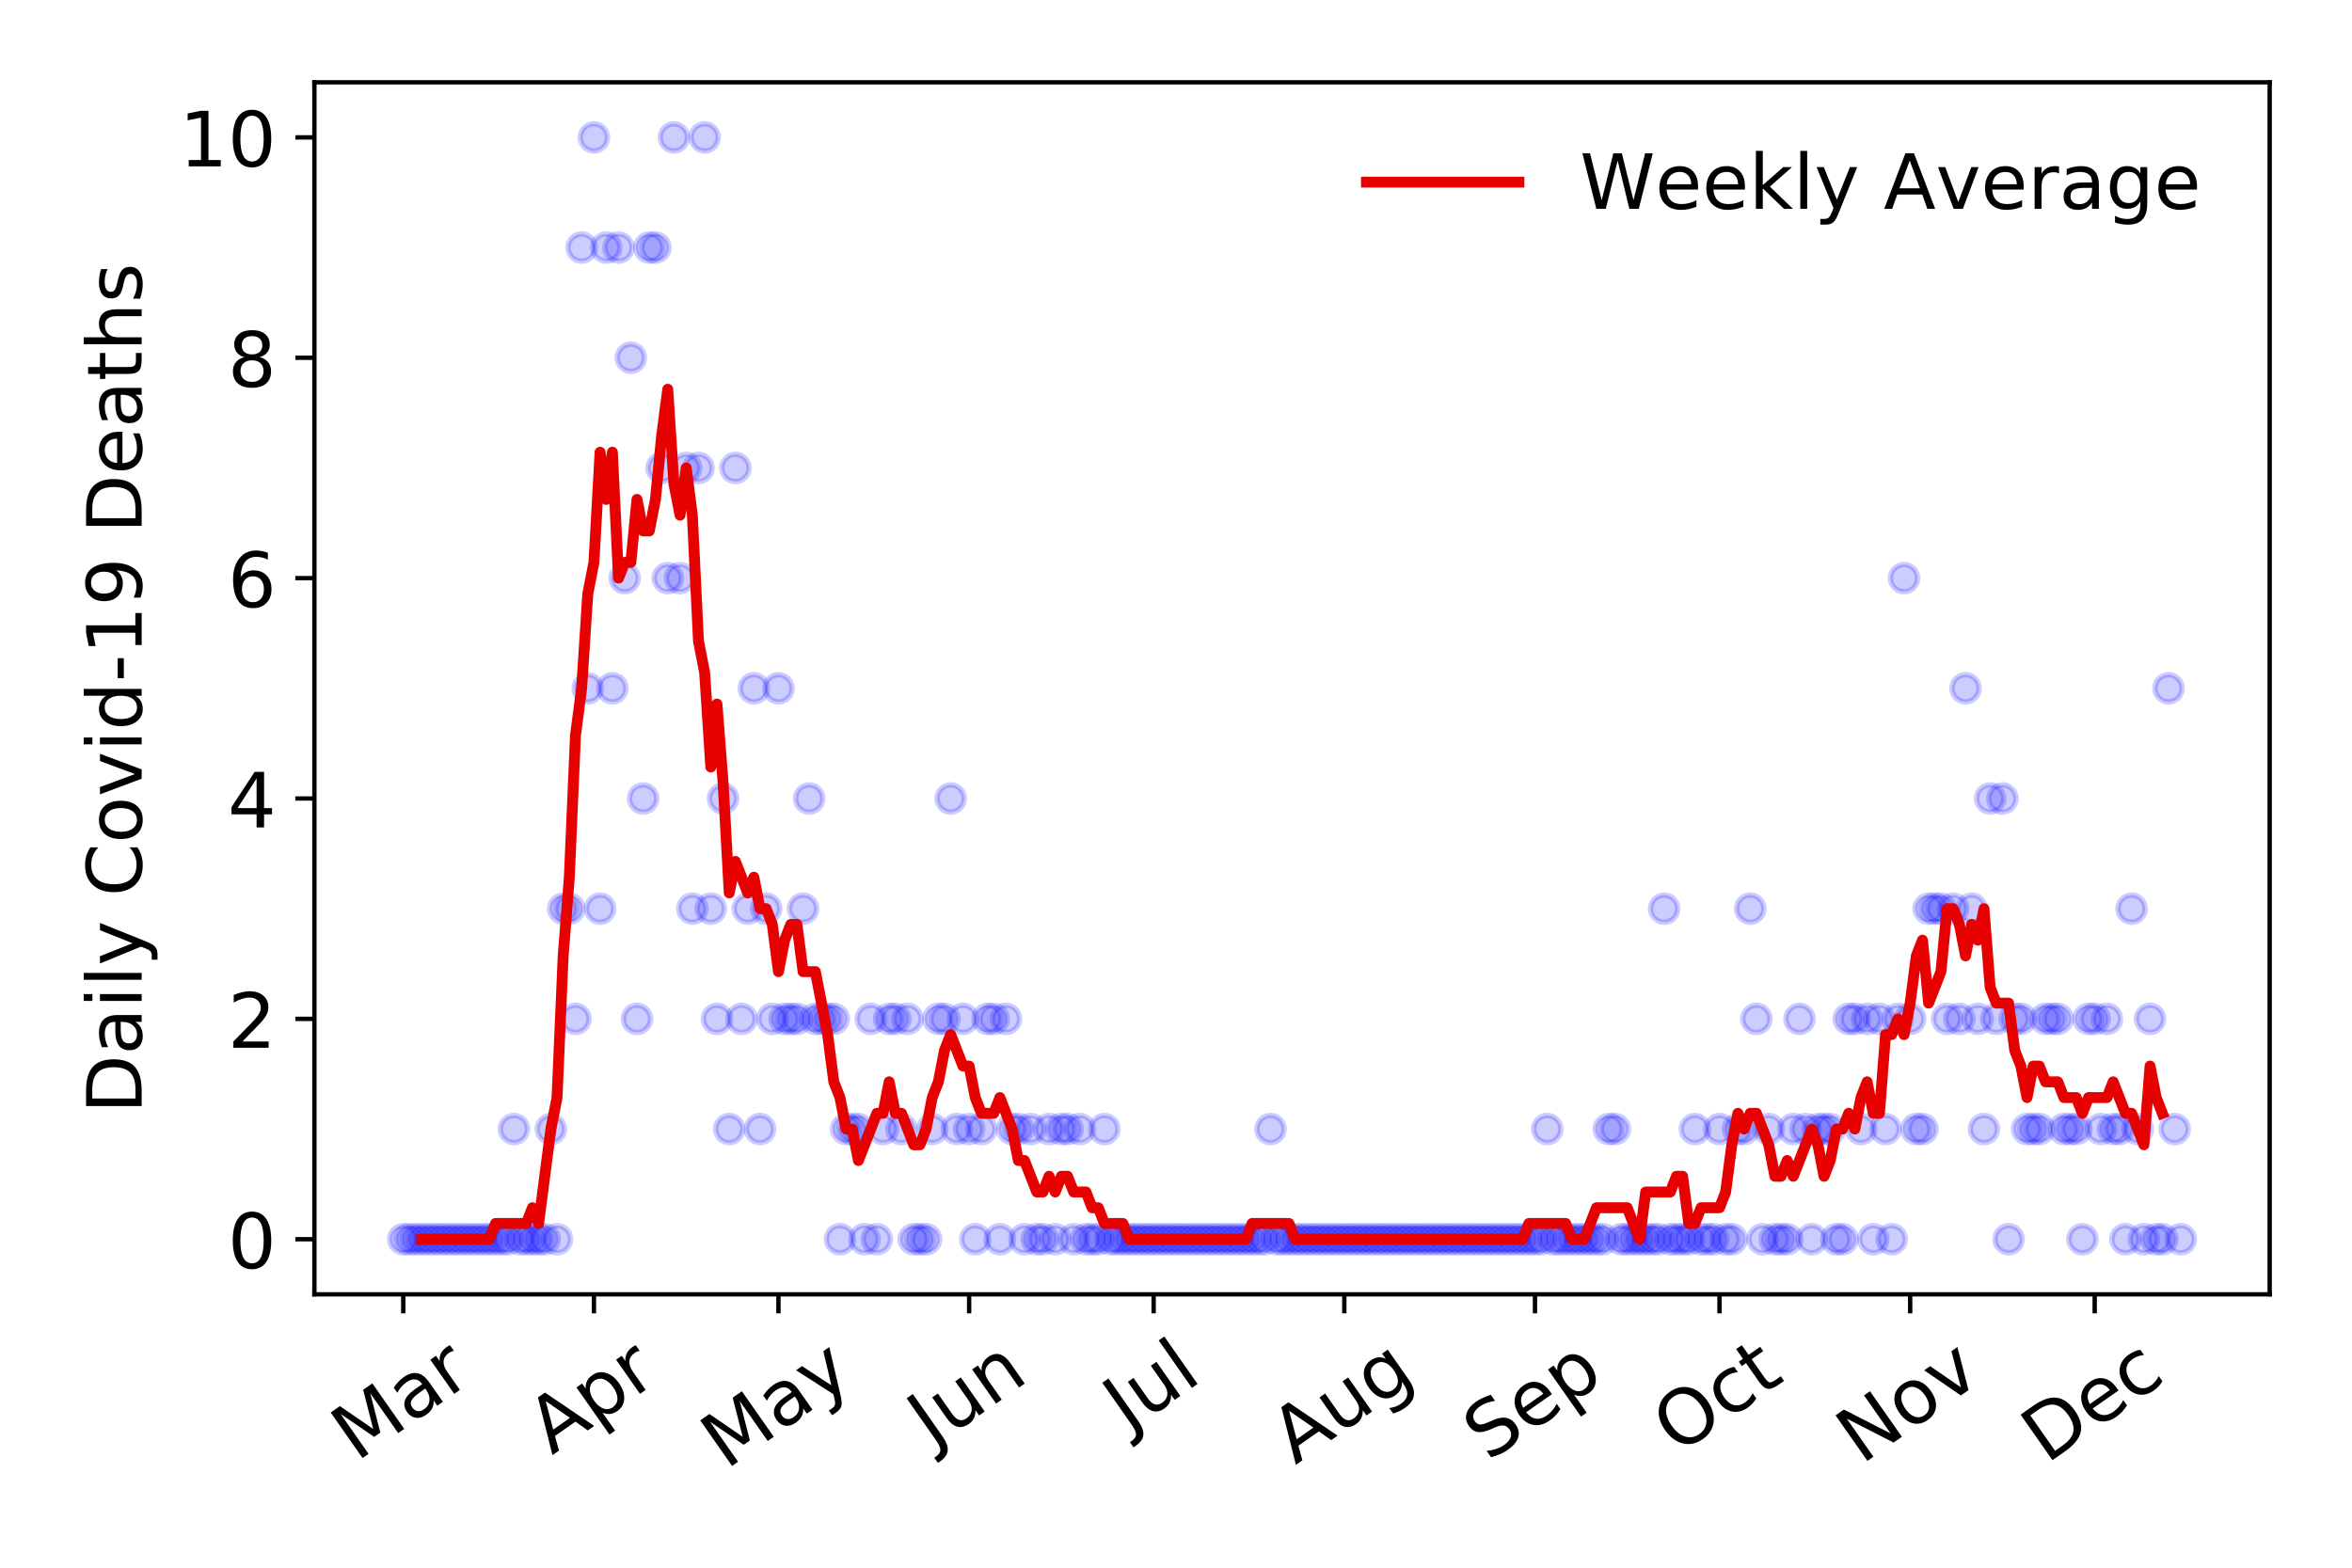 <?xml version="1.0" encoding="utf-8" standalone="no"?>
<!DOCTYPE svg PUBLIC "-//W3C//DTD SVG 1.1//EN"
  "http://www.w3.org/Graphics/SVG/1.1/DTD/svg11.dtd">
<!-- Created with matplotlib (https://matplotlib.org/) -->
<svg height="288pt" version="1.1" viewBox="0 0 432 288" width="432pt" xmlns="http://www.w3.org/2000/svg" xmlns:xlink="http://www.w3.org/1999/xlink">
 <defs>
  <style type="text/css">
*{stroke-linecap:butt;stroke-linejoin:round;}
  </style>
 </defs>
 <g id="figure_1">
  <g id="patch_1">
   <path d="M 0 288 
L 432 288 
L 432 0 
L 0 0 
z
" style="fill:#ffffff;"/>
  </g>
  <g id="axes_1">
   <g id="patch_2">
    <path d="M 57.745 237.778 
L 416.88 237.778 
L 416.88 15.12 
L 57.745 15.12 
z
" style="fill:#ffffff;"/>
   </g>
   <g id="matplotlib.axis_1">
    <g id="xtick_1">
     <g id="line2d_1">
      <defs>
       <path d="M 0 0 
L 0 3.5 
" id="m0193976fbf" style="stroke:#000000;stroke-width:0.8;"/>
      </defs>
      <g>
       <use style="stroke:#000000;stroke-width:0.8;" x="74.069" xlink:href="#m0193976fbf" y="237.778"/>
      </g>
     </g>
     <g id="text_1">
      <!-- Mar -->
      <defs>
       <path d="M 9.812 72.906 
L 24.516 72.906 
L 43.109 23.297 
L 61.812 72.906 
L 76.516 72.906 
L 76.516 0 
L 66.891 0 
L 66.891 64.016 
L 48.094 14.016 
L 38.188 14.016 
L 19.391 64.016 
L 19.391 0 
L 9.812 0 
z
" id="DejaVuSans-77"/>
       <path d="M 34.281 27.484 
Q 23.391 27.484 19.188 25 
Q 14.984 22.516 14.984 16.5 
Q 14.984 11.719 18.141 8.906 
Q 21.297 6.109 26.703 6.109 
Q 34.188 6.109 38.703 11.406 
Q 43.219 16.703 43.219 25.484 
L 43.219 27.484 
z
M 52.203 31.203 
L 52.203 0 
L 43.219 0 
L 43.219 8.297 
Q 40.141 3.328 35.547 0.953 
Q 30.953 -1.422 24.312 -1.422 
Q 15.922 -1.422 10.953 3.297 
Q 6 8.016 6 15.922 
Q 6 25.141 12.172 29.828 
Q 18.359 34.516 30.609 34.516 
L 43.219 34.516 
L 43.219 35.406 
Q 43.219 41.609 39.141 45 
Q 35.062 48.391 27.688 48.391 
Q 23 48.391 18.547 47.266 
Q 14.109 46.141 10.016 43.891 
L 10.016 52.203 
Q 14.938 54.109 19.578 55.047 
Q 24.219 56 28.609 56 
Q 40.484 56 46.344 49.844 
Q 52.203 43.703 52.203 31.203 
z
" id="DejaVuSans-97"/>
       <path d="M 41.109 46.297 
Q 39.594 47.172 37.812 47.578 
Q 36.031 48 33.891 48 
Q 26.266 48 22.188 43.047 
Q 18.109 38.094 18.109 28.812 
L 18.109 0 
L 9.078 0 
L 9.078 54.688 
L 18.109 54.688 
L 18.109 46.188 
Q 20.953 51.172 25.484 53.578 
Q 30.031 56 36.531 56 
Q 37.453 56 38.578 55.875 
Q 39.703 55.766 41.062 55.516 
z
" id="DejaVuSans-114"/>
      </defs>
      <g transform="translate(65.467 268.643)rotate(-35)scale(0.14 -0.14)">
       <use xlink:href="#DejaVuSans-77"/>
       <use x="86.279" xlink:href="#DejaVuSans-97"/>
       <use x="147.559" xlink:href="#DejaVuSans-114"/>
      </g>
     </g>
    </g>
    <g id="xtick_2">
     <g id="line2d_2">
      <g>
       <use style="stroke:#000000;stroke-width:0.8;" x="109.09" xlink:href="#m0193976fbf" y="237.778"/>
      </g>
     </g>
     <g id="text_2">
      <!-- Apr -->
      <defs>
       <path d="M 34.188 63.188 
L 20.797 26.906 
L 47.609 26.906 
z
M 28.609 72.906 
L 39.797 72.906 
L 67.578 0 
L 57.328 0 
L 50.688 18.703 
L 17.828 18.703 
L 11.188 0 
L 0.781 0 
z
" id="DejaVuSans-65"/>
       <path d="M 18.109 8.203 
L 18.109 -20.797 
L 9.078 -20.797 
L 9.078 54.688 
L 18.109 54.688 
L 18.109 46.391 
Q 20.953 51.266 25.266 53.625 
Q 29.594 56 35.594 56 
Q 45.562 56 51.781 48.094 
Q 58.016 40.188 58.016 27.297 
Q 58.016 14.406 51.781 6.484 
Q 45.562 -1.422 35.594 -1.422 
Q 29.594 -1.422 25.266 0.953 
Q 20.953 3.328 18.109 8.203 
z
M 48.688 27.297 
Q 48.688 37.203 44.609 42.844 
Q 40.531 48.484 33.406 48.484 
Q 26.266 48.484 22.188 42.844 
Q 18.109 37.203 18.109 27.297 
Q 18.109 17.391 22.188 11.75 
Q 26.266 6.109 33.406 6.109 
Q 40.531 6.109 44.609 11.75 
Q 48.688 17.391 48.688 27.297 
z
" id="DejaVuSans-112"/>
      </defs>
      <g transform="translate(101.386 267.384)rotate(-35)scale(0.14 -0.14)">
       <use xlink:href="#DejaVuSans-65"/>
       <use x="68.408" xlink:href="#DejaVuSans-112"/>
       <use x="131.885" xlink:href="#DejaVuSans-114"/>
      </g>
     </g>
    </g>
    <g id="xtick_3">
     <g id="line2d_3">
      <g>
       <use style="stroke:#000000;stroke-width:0.8;" x="142.982" xlink:href="#m0193976fbf" y="237.778"/>
      </g>
     </g>
     <g id="text_3">
      <!-- May -->
      <defs>
       <path d="M 32.172 -5.078 
Q 28.375 -14.844 24.75 -17.812 
Q 21.141 -20.797 15.094 -20.797 
L 7.906 -20.797 
L 7.906 -13.281 
L 13.188 -13.281 
Q 16.891 -13.281 18.938 -11.516 
Q 21 -9.766 23.484 -3.219 
L 25.094 0.875 
L 2.984 54.688 
L 12.5 54.688 
L 29.594 11.922 
L 46.688 54.688 
L 56.203 54.688 
z
" id="DejaVuSans-121"/>
      </defs>
      <g transform="translate(133.342 270.094)rotate(-35)scale(0.14 -0.14)">
       <use xlink:href="#DejaVuSans-77"/>
       <use x="86.279" xlink:href="#DejaVuSans-97"/>
       <use x="147.559" xlink:href="#DejaVuSans-121"/>
      </g>
     </g>
    </g>
    <g id="xtick_4">
     <g id="line2d_4">
      <g>
       <use style="stroke:#000000;stroke-width:0.8;" x="178.003" xlink:href="#m0193976fbf" y="237.778"/>
      </g>
     </g>
     <g id="text_4">
      <!-- Jun -->
      <defs>
       <path d="M 9.812 72.906 
L 19.672 72.906 
L 19.672 5.078 
Q 19.672 -8.109 14.672 -14.062 
Q 9.672 -20.016 -1.422 -20.016 
L -5.172 -20.016 
L -5.172 -11.719 
L -2.094 -11.719 
Q 4.438 -11.719 7.125 -8.047 
Q 9.812 -4.391 9.812 5.078 
z
" id="DejaVuSans-74"/>
       <path d="M 8.5 21.578 
L 8.5 54.688 
L 17.484 54.688 
L 17.484 21.922 
Q 17.484 14.156 20.5 10.266 
Q 23.531 6.391 29.594 6.391 
Q 36.859 6.391 41.078 11.031 
Q 45.312 15.672 45.312 23.688 
L 45.312 54.688 
L 54.297 54.688 
L 54.297 0 
L 45.312 0 
L 45.312 8.406 
Q 42.047 3.422 37.719 1 
Q 33.406 -1.422 27.688 -1.422 
Q 18.266 -1.422 13.375 4.438 
Q 8.5 10.297 8.5 21.578 
z
M 31.109 56 
z
" id="DejaVuSans-117"/>
       <path d="M 54.891 33.016 
L 54.891 0 
L 45.906 0 
L 45.906 32.719 
Q 45.906 40.484 42.875 44.328 
Q 39.844 48.188 33.797 48.188 
Q 26.516 48.188 22.312 43.547 
Q 18.109 38.922 18.109 30.906 
L 18.109 0 
L 9.078 0 
L 9.078 54.688 
L 18.109 54.688 
L 18.109 46.188 
Q 21.344 51.125 25.703 53.562 
Q 30.078 56 35.797 56 
Q 45.219 56 50.047 50.172 
Q 54.891 44.344 54.891 33.016 
z
" id="DejaVuSans-110"/>
      </defs>
      <g transform="translate(171.259 266.039)rotate(-35)scale(0.14 -0.14)">
       <use xlink:href="#DejaVuSans-74"/>
       <use x="29.492" xlink:href="#DejaVuSans-117"/>
       <use x="92.871" xlink:href="#DejaVuSans-110"/>
      </g>
     </g>
    </g>
    <g id="xtick_5">
     <g id="line2d_5">
      <g>
       <use style="stroke:#000000;stroke-width:0.8;" x="211.894" xlink:href="#m0193976fbf" y="237.778"/>
      </g>
     </g>
     <g id="text_5">
      <!-- Jul -->
      <defs>
       <path d="M 9.422 75.984 
L 18.406 75.984 
L 18.406 0 
L 9.422 0 
z
" id="DejaVuSans-108"/>
      </defs>
      <g transform="translate(207.191 263.181)rotate(-35)scale(0.14 -0.14)">
       <use xlink:href="#DejaVuSans-74"/>
       <use x="29.492" xlink:href="#DejaVuSans-117"/>
       <use x="92.871" xlink:href="#DejaVuSans-108"/>
      </g>
     </g>
    </g>
    <g id="xtick_6">
     <g id="line2d_6">
      <g>
       <use style="stroke:#000000;stroke-width:0.8;" x="246.915" xlink:href="#m0193976fbf" y="237.778"/>
      </g>
     </g>
     <g id="text_6">
      <!-- Aug -->
      <defs>
       <path d="M 45.406 27.984 
Q 45.406 37.75 41.375 43.109 
Q 37.359 48.484 30.078 48.484 
Q 22.859 48.484 18.828 43.109 
Q 14.797 37.75 14.797 27.984 
Q 14.797 18.266 18.828 12.891 
Q 22.859 7.516 30.078 7.516 
Q 37.359 7.516 41.375 12.891 
Q 45.406 18.266 45.406 27.984 
z
M 54.391 6.781 
Q 54.391 -7.172 48.188 -13.984 
Q 42 -20.797 29.203 -20.797 
Q 24.469 -20.797 20.266 -20.094 
Q 16.062 -19.391 12.109 -17.922 
L 12.109 -9.188 
Q 16.062 -11.328 19.922 -12.344 
Q 23.781 -13.375 27.781 -13.375 
Q 36.625 -13.375 41.016 -8.766 
Q 45.406 -4.156 45.406 5.172 
L 45.406 9.625 
Q 42.625 4.781 38.281 2.391 
Q 33.938 0 27.875 0 
Q 17.828 0 11.672 7.656 
Q 5.516 15.328 5.516 27.984 
Q 5.516 40.672 11.672 48.328 
Q 17.828 56 27.875 56 
Q 33.938 56 38.281 53.609 
Q 42.625 51.219 45.406 46.391 
L 45.406 54.688 
L 54.391 54.688 
z
" id="DejaVuSans-103"/>
      </defs>
      <g transform="translate(237.934 269.172)rotate(-35)scale(0.14 -0.14)">
       <use xlink:href="#DejaVuSans-65"/>
       <use x="68.408" xlink:href="#DejaVuSans-117"/>
       <use x="131.787" xlink:href="#DejaVuSans-103"/>
      </g>
     </g>
    </g>
    <g id="xtick_7">
     <g id="line2d_7">
      <g>
       <use style="stroke:#000000;stroke-width:0.8;" x="281.936" xlink:href="#m0193976fbf" y="237.778"/>
      </g>
     </g>
     <g id="text_7">
      <!-- Sep -->
      <defs>
       <path d="M 53.516 70.516 
L 53.516 60.891 
Q 47.906 63.578 42.922 64.891 
Q 37.938 66.219 33.297 66.219 
Q 25.25 66.219 20.875 63.094 
Q 16.5 59.969 16.5 54.203 
Q 16.5 49.359 19.406 46.891 
Q 22.312 44.438 30.422 42.922 
L 36.375 41.703 
Q 47.406 39.594 52.656 34.297 
Q 57.906 29 57.906 20.125 
Q 57.906 9.516 50.797 4.047 
Q 43.703 -1.422 29.984 -1.422 
Q 24.812 -1.422 18.969 -0.25 
Q 13.141 0.922 6.891 3.219 
L 6.891 13.375 
Q 12.891 10.016 18.656 8.297 
Q 24.422 6.594 29.984 6.594 
Q 38.422 6.594 43.016 9.906 
Q 47.609 13.234 47.609 19.391 
Q 47.609 24.75 44.312 27.781 
Q 41.016 30.812 33.5 32.328 
L 27.484 33.5 
Q 16.453 35.688 11.516 40.375 
Q 6.594 45.062 6.594 53.422 
Q 6.594 63.094 13.406 68.656 
Q 20.219 74.219 32.172 74.219 
Q 37.312 74.219 42.625 73.281 
Q 47.953 72.359 53.516 70.516 
z
" id="DejaVuSans-83"/>
       <path d="M 56.203 29.594 
L 56.203 25.203 
L 14.891 25.203 
Q 15.484 15.922 20.484 11.062 
Q 25.484 6.203 34.422 6.203 
Q 39.594 6.203 44.453 7.469 
Q 49.312 8.734 54.109 11.281 
L 54.109 2.781 
Q 49.266 0.734 44.188 -0.344 
Q 39.109 -1.422 33.891 -1.422 
Q 20.797 -1.422 13.156 6.188 
Q 5.516 13.812 5.516 26.812 
Q 5.516 40.234 12.766 48.109 
Q 20.016 56 32.328 56 
Q 43.359 56 49.781 48.891 
Q 56.203 41.797 56.203 29.594 
z
M 47.219 32.234 
Q 47.125 39.594 43.094 43.984 
Q 39.062 48.391 32.422 48.391 
Q 24.906 48.391 20.391 44.141 
Q 15.875 39.891 15.188 32.172 
z
" id="DejaVuSans-101"/>
      </defs>
      <g transform="translate(273.343 268.629)rotate(-35)scale(0.14 -0.14)">
       <use xlink:href="#DejaVuSans-83"/>
       <use x="63.477" xlink:href="#DejaVuSans-101"/>
       <use x="125" xlink:href="#DejaVuSans-112"/>
      </g>
     </g>
    </g>
    <g id="xtick_8">
     <g id="line2d_8">
      <g>
       <use style="stroke:#000000;stroke-width:0.8;" x="315.827" xlink:href="#m0193976fbf" y="237.778"/>
      </g>
     </g>
     <g id="text_8">
      <!-- Oct -->
      <defs>
       <path d="M 39.406 66.219 
Q 28.656 66.219 22.328 58.203 
Q 16.016 50.203 16.016 36.375 
Q 16.016 22.609 22.328 14.594 
Q 28.656 6.594 39.406 6.594 
Q 50.141 6.594 56.422 14.594 
Q 62.703 22.609 62.703 36.375 
Q 62.703 50.203 56.422 58.203 
Q 50.141 66.219 39.406 66.219 
z
M 39.406 74.219 
Q 54.734 74.219 63.906 63.938 
Q 73.094 53.656 73.094 36.375 
Q 73.094 19.141 63.906 8.859 
Q 54.734 -1.422 39.406 -1.422 
Q 24.031 -1.422 14.812 8.828 
Q 5.609 19.094 5.609 36.375 
Q 5.609 53.656 14.812 63.938 
Q 24.031 74.219 39.406 74.219 
z
" id="DejaVuSans-79"/>
       <path d="M 48.781 52.594 
L 48.781 44.188 
Q 44.969 46.297 41.141 47.344 
Q 37.312 48.391 33.406 48.391 
Q 24.656 48.391 19.812 42.844 
Q 14.984 37.312 14.984 27.297 
Q 14.984 17.281 19.812 11.734 
Q 24.656 6.203 33.406 6.203 
Q 37.312 6.203 41.141 7.25 
Q 44.969 8.297 48.781 10.406 
L 48.781 2.094 
Q 45.016 0.344 40.984 -0.531 
Q 36.969 -1.422 32.422 -1.422 
Q 20.062 -1.422 12.781 6.344 
Q 5.516 14.109 5.516 27.297 
Q 5.516 40.672 12.859 48.328 
Q 20.219 56 33.016 56 
Q 37.156 56 41.109 55.141 
Q 45.062 54.297 48.781 52.594 
z
" id="DejaVuSans-99"/>
       <path d="M 18.312 70.219 
L 18.312 54.688 
L 36.812 54.688 
L 36.812 47.703 
L 18.312 47.703 
L 18.312 18.016 
Q 18.312 11.328 20.141 9.422 
Q 21.969 7.516 27.594 7.516 
L 36.812 7.516 
L 36.812 0 
L 27.594 0 
Q 17.188 0 13.234 3.875 
Q 9.281 7.766 9.281 18.016 
L 9.281 47.703 
L 2.688 47.703 
L 2.688 54.688 
L 9.281 54.688 
L 9.281 70.219 
z
" id="DejaVuSans-116"/>
      </defs>
      <g transform="translate(308.129 267.377)rotate(-35)scale(0.14 -0.14)">
       <use xlink:href="#DejaVuSans-79"/>
       <use x="78.711" xlink:href="#DejaVuSans-99"/>
       <use x="133.691" xlink:href="#DejaVuSans-116"/>
      </g>
     </g>
    </g>
    <g id="xtick_9">
     <g id="line2d_9">
      <g>
       <use style="stroke:#000000;stroke-width:0.8;" x="350.848" xlink:href="#m0193976fbf" y="237.778"/>
      </g>
     </g>
     <g id="text_9">
      <!-- Nov -->
      <defs>
       <path d="M 9.812 72.906 
L 23.094 72.906 
L 55.422 11.922 
L 55.422 72.906 
L 64.984 72.906 
L 64.984 0 
L 51.703 0 
L 19.391 60.984 
L 19.391 0 
L 9.812 0 
z
" id="DejaVuSans-78"/>
       <path d="M 30.609 48.391 
Q 23.391 48.391 19.188 42.75 
Q 14.984 37.109 14.984 27.297 
Q 14.984 17.484 19.156 11.844 
Q 23.344 6.203 30.609 6.203 
Q 37.797 6.203 41.984 11.859 
Q 46.188 17.531 46.188 27.297 
Q 46.188 37.016 41.984 42.703 
Q 37.797 48.391 30.609 48.391 
z
M 30.609 56 
Q 42.328 56 49.016 48.375 
Q 55.719 40.766 55.719 27.297 
Q 55.719 13.875 49.016 6.219 
Q 42.328 -1.422 30.609 -1.422 
Q 18.844 -1.422 12.172 6.219 
Q 5.516 13.875 5.516 27.297 
Q 5.516 40.766 12.172 48.375 
Q 18.844 56 30.609 56 
z
" id="DejaVuSans-111"/>
       <path d="M 2.984 54.688 
L 12.5 54.688 
L 29.594 8.797 
L 46.688 54.688 
L 56.203 54.688 
L 35.688 0 
L 23.484 0 
z
" id="DejaVuSans-118"/>
      </defs>
      <g transform="translate(341.872 269.166)rotate(-35)scale(0.14 -0.14)">
       <use xlink:href="#DejaVuSans-78"/>
       <use x="74.805" xlink:href="#DejaVuSans-111"/>
       <use x="135.986" xlink:href="#DejaVuSans-118"/>
      </g>
     </g>
    </g>
    <g id="xtick_10">
     <g id="line2d_10">
      <g>
       <use style="stroke:#000000;stroke-width:0.8;" x="384.74" xlink:href="#m0193976fbf" y="237.778"/>
      </g>
     </g>
     <g id="text_10">
      <!-- Dec -->
      <defs>
       <path d="M 19.672 64.797 
L 19.672 8.109 
L 31.594 8.109 
Q 46.688 8.109 53.688 14.938 
Q 60.688 21.781 60.688 36.531 
Q 60.688 51.172 53.688 57.984 
Q 46.688 64.797 31.594 64.797 
z
M 9.812 72.906 
L 30.078 72.906 
Q 51.266 72.906 61.172 64.094 
Q 71.094 55.281 71.094 36.531 
Q 71.094 17.672 61.125 8.828 
Q 51.172 0 30.078 0 
L 9.812 0 
z
" id="DejaVuSans-68"/>
      </defs>
      <g transform="translate(375.859 269.032)rotate(-35)scale(0.14 -0.14)">
       <use xlink:href="#DejaVuSans-68"/>
       <use x="77.002" xlink:href="#DejaVuSans-101"/>
       <use x="138.525" xlink:href="#DejaVuSans-99"/>
      </g>
     </g>
    </g>
   </g>
   <g id="matplotlib.axis_2">
    <g id="ytick_1">
     <g id="line2d_11">
      <defs>
       <path d="M 0 0 
L -3.5 0 
" id="m7c59d02ee3" style="stroke:#000000;stroke-width:0.8;"/>
      </defs>
      <g>
       <use style="stroke:#000000;stroke-width:0.8;" x="57.745" xlink:href="#m7c59d02ee3" y="227.657"/>
      </g>
     </g>
     <g id="text_11">
      <!-- 0 -->
      <defs>
       <path d="M 31.781 66.406 
Q 24.172 66.406 20.328 58.906 
Q 16.5 51.422 16.5 36.375 
Q 16.5 21.391 20.328 13.891 
Q 24.172 6.391 31.781 6.391 
Q 39.453 6.391 43.281 13.891 
Q 47.125 21.391 47.125 36.375 
Q 47.125 51.422 43.281 58.906 
Q 39.453 66.406 31.781 66.406 
z
M 31.781 74.219 
Q 44.047 74.219 50.516 64.516 
Q 56.984 54.828 56.984 36.375 
Q 56.984 17.969 50.516 8.266 
Q 44.047 -1.422 31.781 -1.422 
Q 19.531 -1.422 13.062 8.266 
Q 6.594 17.969 6.594 36.375 
Q 6.594 54.828 13.062 64.516 
Q 19.531 74.219 31.781 74.219 
z
" id="DejaVuSans-48"/>
      </defs>
      <g transform="translate(41.837 232.976)scale(0.14 -0.14)">
       <use xlink:href="#DejaVuSans-48"/>
      </g>
     </g>
    </g>
    <g id="ytick_2">
     <g id="line2d_12">
      <g>
       <use style="stroke:#000000;stroke-width:0.8;" x="57.745" xlink:href="#m7c59d02ee3" y="187.174"/>
      </g>
     </g>
     <g id="text_12">
      <!-- 2 -->
      <defs>
       <path d="M 19.188 8.297 
L 53.609 8.297 
L 53.609 0 
L 7.328 0 
L 7.328 8.297 
Q 12.938 14.109 22.625 23.891 
Q 32.328 33.688 34.812 36.531 
Q 39.547 41.844 41.422 45.531 
Q 43.312 49.219 43.312 52.781 
Q 43.312 58.594 39.234 62.25 
Q 35.156 65.922 28.609 65.922 
Q 23.969 65.922 18.812 64.312 
Q 13.672 62.703 7.812 59.422 
L 7.812 69.391 
Q 13.766 71.781 18.938 73 
Q 24.125 74.219 28.422 74.219 
Q 39.75 74.219 46.484 68.547 
Q 53.219 62.891 53.219 53.422 
Q 53.219 48.922 51.531 44.891 
Q 49.859 40.875 45.406 35.406 
Q 44.188 33.984 37.641 27.219 
Q 31.109 20.453 19.188 8.297 
z
" id="DejaVuSans-50"/>
      </defs>
      <g transform="translate(41.837 192.493)scale(0.14 -0.14)">
       <use xlink:href="#DejaVuSans-50"/>
      </g>
     </g>
    </g>
    <g id="ytick_3">
     <g id="line2d_13">
      <g>
       <use style="stroke:#000000;stroke-width:0.8;" x="57.745" xlink:href="#m7c59d02ee3" y="146.691"/>
      </g>
     </g>
     <g id="text_13">
      <!-- 4 -->
      <defs>
       <path d="M 37.797 64.312 
L 12.891 25.391 
L 37.797 25.391 
z
M 35.203 72.906 
L 47.609 72.906 
L 47.609 25.391 
L 58.016 25.391 
L 58.016 17.188 
L 47.609 17.188 
L 47.609 0 
L 37.797 0 
L 37.797 17.188 
L 4.891 17.188 
L 4.891 26.703 
z
" id="DejaVuSans-52"/>
      </defs>
      <g transform="translate(41.837 152.01)scale(0.14 -0.14)">
       <use xlink:href="#DejaVuSans-52"/>
      </g>
     </g>
    </g>
    <g id="ytick_4">
     <g id="line2d_14">
      <g>
       <use style="stroke:#000000;stroke-width:0.8;" x="57.745" xlink:href="#m7c59d02ee3" y="106.207"/>
      </g>
     </g>
     <g id="text_14">
      <!-- 6 -->
      <defs>
       <path d="M 33.016 40.375 
Q 26.375 40.375 22.484 35.828 
Q 18.609 31.297 18.609 23.391 
Q 18.609 15.531 22.484 10.953 
Q 26.375 6.391 33.016 6.391 
Q 39.656 6.391 43.531 10.953 
Q 47.406 15.531 47.406 23.391 
Q 47.406 31.297 43.531 35.828 
Q 39.656 40.375 33.016 40.375 
z
M 52.594 71.297 
L 52.594 62.312 
Q 48.875 64.062 45.094 64.984 
Q 41.312 65.922 37.594 65.922 
Q 27.828 65.922 22.672 59.328 
Q 17.531 52.734 16.797 39.406 
Q 19.672 43.656 24.016 45.922 
Q 28.375 48.188 33.594 48.188 
Q 44.578 48.188 50.953 41.516 
Q 57.328 34.859 57.328 23.391 
Q 57.328 12.156 50.688 5.359 
Q 44.047 -1.422 33.016 -1.422 
Q 20.359 -1.422 13.672 8.266 
Q 6.984 17.969 6.984 36.375 
Q 6.984 53.656 15.188 63.938 
Q 23.391 74.219 37.203 74.219 
Q 40.922 74.219 44.703 73.484 
Q 48.484 72.75 52.594 71.297 
z
" id="DejaVuSans-54"/>
      </defs>
      <g transform="translate(41.837 111.526)scale(0.14 -0.14)">
       <use xlink:href="#DejaVuSans-54"/>
      </g>
     </g>
    </g>
    <g id="ytick_5">
     <g id="line2d_15">
      <g>
       <use style="stroke:#000000;stroke-width:0.8;" x="57.745" xlink:href="#m7c59d02ee3" y="65.724"/>
      </g>
     </g>
     <g id="text_15">
      <!-- 8 -->
      <defs>
       <path d="M 31.781 34.625 
Q 24.75 34.625 20.719 30.859 
Q 16.703 27.094 16.703 20.516 
Q 16.703 13.922 20.719 10.156 
Q 24.75 6.391 31.781 6.391 
Q 38.812 6.391 42.859 10.172 
Q 46.922 13.969 46.922 20.516 
Q 46.922 27.094 42.891 30.859 
Q 38.875 34.625 31.781 34.625 
z
M 21.922 38.812 
Q 15.578 40.375 12.031 44.719 
Q 8.5 49.078 8.5 55.328 
Q 8.5 64.062 14.719 69.141 
Q 20.953 74.219 31.781 74.219 
Q 42.672 74.219 48.875 69.141 
Q 55.078 64.062 55.078 55.328 
Q 55.078 49.078 51.531 44.719 
Q 48 40.375 41.703 38.812 
Q 48.828 37.156 52.797 32.312 
Q 56.781 27.484 56.781 20.516 
Q 56.781 9.906 50.312 4.234 
Q 43.844 -1.422 31.781 -1.422 
Q 19.734 -1.422 13.25 4.234 
Q 6.781 9.906 6.781 20.516 
Q 6.781 27.484 10.781 32.312 
Q 14.797 37.156 21.922 38.812 
z
M 18.312 54.391 
Q 18.312 48.734 21.844 45.562 
Q 25.391 42.391 31.781 42.391 
Q 38.141 42.391 41.719 45.562 
Q 45.312 48.734 45.312 54.391 
Q 45.312 60.062 41.719 63.234 
Q 38.141 66.406 31.781 66.406 
Q 25.391 66.406 21.844 63.234 
Q 18.312 60.062 18.312 54.391 
z
" id="DejaVuSans-56"/>
      </defs>
      <g transform="translate(41.837 71.043)scale(0.14 -0.14)">
       <use xlink:href="#DejaVuSans-56"/>
      </g>
     </g>
    </g>
    <g id="ytick_6">
     <g id="line2d_16">
      <g>
       <use style="stroke:#000000;stroke-width:0.8;" x="57.745" xlink:href="#m7c59d02ee3" y="25.241"/>
      </g>
     </g>
     <g id="text_16">
      <!-- 10 -->
      <defs>
       <path d="M 12.406 8.297 
L 28.516 8.297 
L 28.516 63.922 
L 10.984 60.406 
L 10.984 69.391 
L 28.422 72.906 
L 38.281 72.906 
L 38.281 8.297 
L 54.391 8.297 
L 54.391 0 
L 12.406 0 
z
" id="DejaVuSans-49"/>
      </defs>
      <g transform="translate(32.93 30.56)scale(0.14 -0.14)">
       <use xlink:href="#DejaVuSans-49"/>
       <use x="63.623" xlink:href="#DejaVuSans-48"/>
      </g>
     </g>
    </g>
    <g id="text_17">
     <!-- Daily Covid-19 Deaths -->
     <defs>
      <path d="M 9.422 54.688 
L 18.406 54.688 
L 18.406 0 
L 9.422 0 
z
M 9.422 75.984 
L 18.406 75.984 
L 18.406 64.594 
L 9.422 64.594 
z
" id="DejaVuSans-105"/>
      <path id="DejaVuSans-32"/>
      <path d="M 64.406 67.281 
L 64.406 56.891 
Q 59.422 61.531 53.781 63.812 
Q 48.141 66.109 41.797 66.109 
Q 29.297 66.109 22.656 58.469 
Q 16.016 50.828 16.016 36.375 
Q 16.016 21.969 22.656 14.328 
Q 29.297 6.688 41.797 6.688 
Q 48.141 6.688 53.781 8.984 
Q 59.422 11.281 64.406 15.922 
L 64.406 5.609 
Q 59.234 2.094 53.438 0.328 
Q 47.656 -1.422 41.219 -1.422 
Q 24.656 -1.422 15.125 8.703 
Q 5.609 18.844 5.609 36.375 
Q 5.609 53.953 15.125 64.078 
Q 24.656 74.219 41.219 74.219 
Q 47.75 74.219 53.531 72.484 
Q 59.328 70.75 64.406 67.281 
z
" id="DejaVuSans-67"/>
      <path d="M 45.406 46.391 
L 45.406 75.984 
L 54.391 75.984 
L 54.391 0 
L 45.406 0 
L 45.406 8.203 
Q 42.578 3.328 38.25 0.953 
Q 33.938 -1.422 27.875 -1.422 
Q 17.969 -1.422 11.734 6.484 
Q 5.516 14.406 5.516 27.297 
Q 5.516 40.188 11.734 48.094 
Q 17.969 56 27.875 56 
Q 33.938 56 38.25 53.625 
Q 42.578 51.266 45.406 46.391 
z
M 14.797 27.297 
Q 14.797 17.391 18.875 11.75 
Q 22.953 6.109 30.078 6.109 
Q 37.203 6.109 41.297 11.75 
Q 45.406 17.391 45.406 27.297 
Q 45.406 37.203 41.297 42.844 
Q 37.203 48.484 30.078 48.484 
Q 22.953 48.484 18.875 42.844 
Q 14.797 37.203 14.797 27.297 
z
" id="DejaVuSans-100"/>
      <path d="M 4.891 31.391 
L 31.203 31.391 
L 31.203 23.391 
L 4.891 23.391 
z
" id="DejaVuSans-45"/>
      <path d="M 10.984 1.516 
L 10.984 10.5 
Q 14.703 8.734 18.5 7.812 
Q 22.312 6.891 25.984 6.891 
Q 35.75 6.891 40.891 13.453 
Q 46.047 20.016 46.781 33.406 
Q 43.953 29.203 39.594 26.953 
Q 35.25 24.703 29.984 24.703 
Q 19.047 24.703 12.672 31.312 
Q 6.297 37.938 6.297 49.422 
Q 6.297 60.641 12.938 67.422 
Q 19.578 74.219 30.609 74.219 
Q 43.266 74.219 49.922 64.516 
Q 56.594 54.828 56.594 36.375 
Q 56.594 19.141 48.406 8.859 
Q 40.234 -1.422 26.422 -1.422 
Q 22.703 -1.422 18.891 -0.688 
Q 15.094 0.047 10.984 1.516 
z
M 30.609 32.422 
Q 37.25 32.422 41.125 36.953 
Q 45.016 41.5 45.016 49.422 
Q 45.016 57.281 41.125 61.844 
Q 37.25 66.406 30.609 66.406 
Q 23.969 66.406 20.094 61.844 
Q 16.219 57.281 16.219 49.422 
Q 16.219 41.5 20.094 36.953 
Q 23.969 32.422 30.609 32.422 
z
" id="DejaVuSans-57"/>
      <path d="M 54.891 33.016 
L 54.891 0 
L 45.906 0 
L 45.906 32.719 
Q 45.906 40.484 42.875 44.328 
Q 39.844 48.188 33.797 48.188 
Q 26.516 48.188 22.312 43.547 
Q 18.109 38.922 18.109 30.906 
L 18.109 0 
L 9.078 0 
L 9.078 75.984 
L 18.109 75.984 
L 18.109 46.188 
Q 21.344 51.125 25.703 53.562 
Q 30.078 56 35.797 56 
Q 45.219 56 50.047 50.172 
Q 54.891 44.344 54.891 33.016 
z
" id="DejaVuSans-104"/>
      <path d="M 44.281 53.078 
L 44.281 44.578 
Q 40.484 46.531 36.375 47.5 
Q 32.281 48.484 27.875 48.484 
Q 21.188 48.484 17.844 46.438 
Q 14.5 44.391 14.5 40.281 
Q 14.5 37.156 16.891 35.375 
Q 19.281 33.594 26.516 31.984 
L 29.594 31.297 
Q 39.156 29.25 43.188 25.516 
Q 47.219 21.781 47.219 15.094 
Q 47.219 7.469 41.188 3.016 
Q 35.156 -1.422 24.609 -1.422 
Q 20.219 -1.422 15.453 -0.562 
Q 10.688 0.297 5.422 2 
L 5.422 11.281 
Q 10.406 8.688 15.234 7.391 
Q 20.062 6.109 24.812 6.109 
Q 31.156 6.109 34.562 8.281 
Q 37.984 10.453 37.984 14.406 
Q 37.984 18.062 35.516 20.016 
Q 33.062 21.969 24.703 23.781 
L 21.578 24.516 
Q 13.234 26.266 9.516 29.906 
Q 5.812 33.547 5.812 39.891 
Q 5.812 47.609 11.281 51.797 
Q 16.75 56 26.812 56 
Q 31.781 56 36.172 55.266 
Q 40.578 54.547 44.281 53.078 
z
" id="DejaVuSans-115"/>
     </defs>
     <g transform="translate(26.018 204.56)rotate(-90)scale(0.14 -0.14)">
      <use xlink:href="#DejaVuSans-68"/>
      <use x="77.002" xlink:href="#DejaVuSans-97"/>
      <use x="138.281" xlink:href="#DejaVuSans-105"/>
      <use x="166.064" xlink:href="#DejaVuSans-108"/>
      <use x="193.848" xlink:href="#DejaVuSans-121"/>
      <use x="253.027" xlink:href="#DejaVuSans-32"/>
      <use x="284.814" xlink:href="#DejaVuSans-67"/>
      <use x="354.639" xlink:href="#DejaVuSans-111"/>
      <use x="415.82" xlink:href="#DejaVuSans-118"/>
      <use x="475" xlink:href="#DejaVuSans-105"/>
      <use x="502.783" xlink:href="#DejaVuSans-100"/>
      <use x="566.26" xlink:href="#DejaVuSans-45"/>
      <use x="602.344" xlink:href="#DejaVuSans-49"/>
      <use x="665.967" xlink:href="#DejaVuSans-57"/>
      <use x="729.59" xlink:href="#DejaVuSans-32"/>
      <use x="761.377" xlink:href="#DejaVuSans-68"/>
      <use x="838.379" xlink:href="#DejaVuSans-101"/>
      <use x="899.902" xlink:href="#DejaVuSans-97"/>
      <use x="961.182" xlink:href="#DejaVuSans-116"/>
      <use x="1000.391" xlink:href="#DejaVuSans-104"/>
      <use x="1063.77" xlink:href="#DejaVuSans-115"/>
     </g>
    </g>
   </g>
   <g id="line2d_17">
    <defs>
     <path d="M 0 2.5 
C 0.663 2.5 1.299 2.237 1.768 1.768 
C 2.237 1.299 2.5 0.663 2.5 0 
C 2.5 -0.663 2.237 -1.299 1.768 -1.768 
C 1.299 -2.237 0.663 -2.5 0 -2.5 
C -0.663 -2.5 -1.299 -2.237 -1.768 -1.768 
C -2.237 -1.299 -2.5 -0.663 -2.5 0 
C -2.5 0.663 -2.237 1.299 -1.768 1.768 
C -1.299 2.237 -0.663 2.5 0 2.5 
z
" id="m00832cdbbc" style="stroke:#0000ff;stroke-opacity:0.2;"/>
    </defs>
    <g clip-path="url(#pc8d5625982)">
     <use style="fill:#0000ff;fill-opacity:0.2;stroke:#0000ff;stroke-opacity:0.2;" x="74.069" xlink:href="#m00832cdbbc" y="227.657"/>
     <use style="fill:#0000ff;fill-opacity:0.2;stroke:#0000ff;stroke-opacity:0.2;" x="75.199" xlink:href="#m00832cdbbc" y="227.657"/>
     <use style="fill:#0000ff;fill-opacity:0.2;stroke:#0000ff;stroke-opacity:0.2;" x="76.329" xlink:href="#m00832cdbbc" y="227.657"/>
     <use style="fill:#0000ff;fill-opacity:0.2;stroke:#0000ff;stroke-opacity:0.2;" x="77.458" xlink:href="#m00832cdbbc" y="227.657"/>
     <use style="fill:#0000ff;fill-opacity:0.2;stroke:#0000ff;stroke-opacity:0.2;" x="78.588" xlink:href="#m00832cdbbc" y="227.657"/>
     <use style="fill:#0000ff;fill-opacity:0.2;stroke:#0000ff;stroke-opacity:0.2;" x="79.718" xlink:href="#m00832cdbbc" y="227.657"/>
     <use style="fill:#0000ff;fill-opacity:0.2;stroke:#0000ff;stroke-opacity:0.2;" x="80.848" xlink:href="#m00832cdbbc" y="227.657"/>
     <use style="fill:#0000ff;fill-opacity:0.2;stroke:#0000ff;stroke-opacity:0.2;" x="81.977" xlink:href="#m00832cdbbc" y="227.657"/>
     <use style="fill:#0000ff;fill-opacity:0.2;stroke:#0000ff;stroke-opacity:0.2;" x="83.107" xlink:href="#m00832cdbbc" y="227.657"/>
     <use style="fill:#0000ff;fill-opacity:0.2;stroke:#0000ff;stroke-opacity:0.2;" x="84.237" xlink:href="#m00832cdbbc" y="227.657"/>
     <use style="fill:#0000ff;fill-opacity:0.2;stroke:#0000ff;stroke-opacity:0.2;" x="85.366" xlink:href="#m00832cdbbc" y="227.657"/>
     <use style="fill:#0000ff;fill-opacity:0.2;stroke:#0000ff;stroke-opacity:0.2;" x="86.496" xlink:href="#m00832cdbbc" y="227.657"/>
     <use style="fill:#0000ff;fill-opacity:0.2;stroke:#0000ff;stroke-opacity:0.2;" x="87.626" xlink:href="#m00832cdbbc" y="227.657"/>
     <use style="fill:#0000ff;fill-opacity:0.2;stroke:#0000ff;stroke-opacity:0.2;" x="88.756" xlink:href="#m00832cdbbc" y="227.657"/>
     <use style="fill:#0000ff;fill-opacity:0.2;stroke:#0000ff;stroke-opacity:0.2;" x="89.885" xlink:href="#m00832cdbbc" y="227.657"/>
     <use style="fill:#0000ff;fill-opacity:0.2;stroke:#0000ff;stroke-opacity:0.2;" x="91.015" xlink:href="#m00832cdbbc" y="227.657"/>
     <use style="fill:#0000ff;fill-opacity:0.2;stroke:#0000ff;stroke-opacity:0.2;" x="92.145" xlink:href="#m00832cdbbc" y="227.657"/>
     <use style="fill:#0000ff;fill-opacity:0.2;stroke:#0000ff;stroke-opacity:0.2;" x="93.274" xlink:href="#m00832cdbbc" y="227.657"/>
     <use style="fill:#0000ff;fill-opacity:0.2;stroke:#0000ff;stroke-opacity:0.2;" x="94.404" xlink:href="#m00832cdbbc" y="207.416"/>
     <use style="fill:#0000ff;fill-opacity:0.2;stroke:#0000ff;stroke-opacity:0.2;" x="95.534" xlink:href="#m00832cdbbc" y="227.657"/>
     <use style="fill:#0000ff;fill-opacity:0.2;stroke:#0000ff;stroke-opacity:0.2;" x="96.664" xlink:href="#m00832cdbbc" y="227.657"/>
     <use style="fill:#0000ff;fill-opacity:0.2;stroke:#0000ff;stroke-opacity:0.2;" x="97.793" xlink:href="#m00832cdbbc" y="227.657"/>
     <use style="fill:#0000ff;fill-opacity:0.2;stroke:#0000ff;stroke-opacity:0.2;" x="98.923" xlink:href="#m00832cdbbc" y="227.657"/>
     <use style="fill:#0000ff;fill-opacity:0.2;stroke:#0000ff;stroke-opacity:0.2;" x="100.053" xlink:href="#m00832cdbbc" y="227.657"/>
     <use style="fill:#0000ff;fill-opacity:0.2;stroke:#0000ff;stroke-opacity:0.2;" x="101.182" xlink:href="#m00832cdbbc" y="207.416"/>
     <use style="fill:#0000ff;fill-opacity:0.2;stroke:#0000ff;stroke-opacity:0.2;" x="102.312" xlink:href="#m00832cdbbc" y="227.657"/>
     <use style="fill:#0000ff;fill-opacity:0.2;stroke:#0000ff;stroke-opacity:0.2;" x="103.442" xlink:href="#m00832cdbbc" y="166.932"/>
     <use style="fill:#0000ff;fill-opacity:0.2;stroke:#0000ff;stroke-opacity:0.2;" x="104.572" xlink:href="#m00832cdbbc" y="166.932"/>
     <use style="fill:#0000ff;fill-opacity:0.2;stroke:#0000ff;stroke-opacity:0.2;" x="105.701" xlink:href="#m00832cdbbc" y="187.174"/>
     <use style="fill:#0000ff;fill-opacity:0.2;stroke:#0000ff;stroke-opacity:0.2;" x="106.831" xlink:href="#m00832cdbbc" y="45.482"/>
     <use style="fill:#0000ff;fill-opacity:0.2;stroke:#0000ff;stroke-opacity:0.2;" x="107.961" xlink:href="#m00832cdbbc" y="126.449"/>
     <use style="fill:#0000ff;fill-opacity:0.2;stroke:#0000ff;stroke-opacity:0.2;" x="109.09" xlink:href="#m00832cdbbc" y="25.241"/>
     <use style="fill:#0000ff;fill-opacity:0.2;stroke:#0000ff;stroke-opacity:0.2;" x="110.22" xlink:href="#m00832cdbbc" y="166.932"/>
     <use style="fill:#0000ff;fill-opacity:0.2;stroke:#0000ff;stroke-opacity:0.2;" x="111.35" xlink:href="#m00832cdbbc" y="45.482"/>
     <use style="fill:#0000ff;fill-opacity:0.2;stroke:#0000ff;stroke-opacity:0.2;" x="112.479" xlink:href="#m00832cdbbc" y="126.449"/>
     <use style="fill:#0000ff;fill-opacity:0.2;stroke:#0000ff;stroke-opacity:0.2;" x="113.609" xlink:href="#m00832cdbbc" y="45.482"/>
     <use style="fill:#0000ff;fill-opacity:0.2;stroke:#0000ff;stroke-opacity:0.2;" x="114.739" xlink:href="#m00832cdbbc" y="106.207"/>
     <use style="fill:#0000ff;fill-opacity:0.2;stroke:#0000ff;stroke-opacity:0.2;" x="115.869" xlink:href="#m00832cdbbc" y="65.724"/>
     <use style="fill:#0000ff;fill-opacity:0.2;stroke:#0000ff;stroke-opacity:0.2;" x="116.998" xlink:href="#m00832cdbbc" y="187.174"/>
     <use style="fill:#0000ff;fill-opacity:0.2;stroke:#0000ff;stroke-opacity:0.2;" x="118.128" xlink:href="#m00832cdbbc" y="146.691"/>
     <use style="fill:#0000ff;fill-opacity:0.2;stroke:#0000ff;stroke-opacity:0.2;" x="119.258" xlink:href="#m00832cdbbc" y="45.482"/>
     <use style="fill:#0000ff;fill-opacity:0.2;stroke:#0000ff;stroke-opacity:0.2;" x="120.387" xlink:href="#m00832cdbbc" y="45.482"/>
     <use style="fill:#0000ff;fill-opacity:0.2;stroke:#0000ff;stroke-opacity:0.2;" x="121.517" xlink:href="#m00832cdbbc" y="85.966"/>
     <use style="fill:#0000ff;fill-opacity:0.2;stroke:#0000ff;stroke-opacity:0.2;" x="122.647" xlink:href="#m00832cdbbc" y="106.207"/>
     <use style="fill:#0000ff;fill-opacity:0.2;stroke:#0000ff;stroke-opacity:0.2;" x="123.777" xlink:href="#m00832cdbbc" y="25.241"/>
     <use style="fill:#0000ff;fill-opacity:0.2;stroke:#0000ff;stroke-opacity:0.2;" x="124.906" xlink:href="#m00832cdbbc" y="106.207"/>
     <use style="fill:#0000ff;fill-opacity:0.2;stroke:#0000ff;stroke-opacity:0.2;" x="126.036" xlink:href="#m00832cdbbc" y="85.966"/>
     <use style="fill:#0000ff;fill-opacity:0.2;stroke:#0000ff;stroke-opacity:0.2;" x="127.166" xlink:href="#m00832cdbbc" y="166.932"/>
     <use style="fill:#0000ff;fill-opacity:0.2;stroke:#0000ff;stroke-opacity:0.2;" x="128.295" xlink:href="#m00832cdbbc" y="85.966"/>
     <use style="fill:#0000ff;fill-opacity:0.2;stroke:#0000ff;stroke-opacity:0.2;" x="129.425" xlink:href="#m00832cdbbc" y="25.241"/>
     <use style="fill:#0000ff;fill-opacity:0.2;stroke:#0000ff;stroke-opacity:0.2;" x="130.555" xlink:href="#m00832cdbbc" y="166.932"/>
     <use style="fill:#0000ff;fill-opacity:0.2;stroke:#0000ff;stroke-opacity:0.2;" x="131.685" xlink:href="#m00832cdbbc" y="187.174"/>
     <use style="fill:#0000ff;fill-opacity:0.2;stroke:#0000ff;stroke-opacity:0.2;" x="132.814" xlink:href="#m00832cdbbc" y="146.691"/>
     <use style="fill:#0000ff;fill-opacity:0.2;stroke:#0000ff;stroke-opacity:0.2;" x="133.944" xlink:href="#m00832cdbbc" y="207.416"/>
     <use style="fill:#0000ff;fill-opacity:0.2;stroke:#0000ff;stroke-opacity:0.2;" x="135.074" xlink:href="#m00832cdbbc" y="85.966"/>
     <use style="fill:#0000ff;fill-opacity:0.2;stroke:#0000ff;stroke-opacity:0.2;" x="136.203" xlink:href="#m00832cdbbc" y="187.174"/>
     <use style="fill:#0000ff;fill-opacity:0.2;stroke:#0000ff;stroke-opacity:0.2;" x="137.333" xlink:href="#m00832cdbbc" y="166.932"/>
     <use style="fill:#0000ff;fill-opacity:0.2;stroke:#0000ff;stroke-opacity:0.2;" x="138.463" xlink:href="#m00832cdbbc" y="126.449"/>
     <use style="fill:#0000ff;fill-opacity:0.2;stroke:#0000ff;stroke-opacity:0.2;" x="139.593" xlink:href="#m00832cdbbc" y="207.416"/>
     <use style="fill:#0000ff;fill-opacity:0.2;stroke:#0000ff;stroke-opacity:0.2;" x="140.722" xlink:href="#m00832cdbbc" y="166.932"/>
     <use style="fill:#0000ff;fill-opacity:0.2;stroke:#0000ff;stroke-opacity:0.2;" x="141.852" xlink:href="#m00832cdbbc" y="187.174"/>
     <use style="fill:#0000ff;fill-opacity:0.2;stroke:#0000ff;stroke-opacity:0.2;" x="142.982" xlink:href="#m00832cdbbc" y="126.449"/>
     <use style="fill:#0000ff;fill-opacity:0.2;stroke:#0000ff;stroke-opacity:0.2;" x="144.111" xlink:href="#m00832cdbbc" y="187.174"/>
     <use style="fill:#0000ff;fill-opacity:0.2;stroke:#0000ff;stroke-opacity:0.2;" x="145.241" xlink:href="#m00832cdbbc" y="187.174"/>
     <use style="fill:#0000ff;fill-opacity:0.2;stroke:#0000ff;stroke-opacity:0.2;" x="146.371" xlink:href="#m00832cdbbc" y="187.174"/>
     <use style="fill:#0000ff;fill-opacity:0.2;stroke:#0000ff;stroke-opacity:0.2;" x="147.501" xlink:href="#m00832cdbbc" y="166.932"/>
     <use style="fill:#0000ff;fill-opacity:0.2;stroke:#0000ff;stroke-opacity:0.2;" x="148.63" xlink:href="#m00832cdbbc" y="146.691"/>
     <use style="fill:#0000ff;fill-opacity:0.2;stroke:#0000ff;stroke-opacity:0.2;" x="149.76" xlink:href="#m00832cdbbc" y="187.174"/>
     <use style="fill:#0000ff;fill-opacity:0.2;stroke:#0000ff;stroke-opacity:0.2;" x="150.89" xlink:href="#m00832cdbbc" y="187.174"/>
     <use style="fill:#0000ff;fill-opacity:0.2;stroke:#0000ff;stroke-opacity:0.2;" x="152.019" xlink:href="#m00832cdbbc" y="187.174"/>
     <use style="fill:#0000ff;fill-opacity:0.2;stroke:#0000ff;stroke-opacity:0.2;" x="153.149" xlink:href="#m00832cdbbc" y="187.174"/>
     <use style="fill:#0000ff;fill-opacity:0.2;stroke:#0000ff;stroke-opacity:0.2;" x="154.279" xlink:href="#m00832cdbbc" y="227.657"/>
     <use style="fill:#0000ff;fill-opacity:0.2;stroke:#0000ff;stroke-opacity:0.2;" x="155.408" xlink:href="#m00832cdbbc" y="207.416"/>
     <use style="fill:#0000ff;fill-opacity:0.2;stroke:#0000ff;stroke-opacity:0.2;" x="156.538" xlink:href="#m00832cdbbc" y="207.416"/>
     <use style="fill:#0000ff;fill-opacity:0.2;stroke:#0000ff;stroke-opacity:0.2;" x="157.668" xlink:href="#m00832cdbbc" y="207.416"/>
     <use style="fill:#0000ff;fill-opacity:0.2;stroke:#0000ff;stroke-opacity:0.2;" x="158.798" xlink:href="#m00832cdbbc" y="227.657"/>
     <use style="fill:#0000ff;fill-opacity:0.2;stroke:#0000ff;stroke-opacity:0.2;" x="159.927" xlink:href="#m00832cdbbc" y="187.174"/>
     <use style="fill:#0000ff;fill-opacity:0.2;stroke:#0000ff;stroke-opacity:0.2;" x="161.057" xlink:href="#m00832cdbbc" y="227.657"/>
     <use style="fill:#0000ff;fill-opacity:0.2;stroke:#0000ff;stroke-opacity:0.2;" x="162.187" xlink:href="#m00832cdbbc" y="207.416"/>
     <use style="fill:#0000ff;fill-opacity:0.2;stroke:#0000ff;stroke-opacity:0.2;" x="163.316" xlink:href="#m00832cdbbc" y="187.174"/>
     <use style="fill:#0000ff;fill-opacity:0.2;stroke:#0000ff;stroke-opacity:0.2;" x="164.446" xlink:href="#m00832cdbbc" y="187.174"/>
     <use style="fill:#0000ff;fill-opacity:0.2;stroke:#0000ff;stroke-opacity:0.2;" x="165.576" xlink:href="#m00832cdbbc" y="207.416"/>
     <use style="fill:#0000ff;fill-opacity:0.2;stroke:#0000ff;stroke-opacity:0.2;" x="166.706" xlink:href="#m00832cdbbc" y="187.174"/>
     <use style="fill:#0000ff;fill-opacity:0.2;stroke:#0000ff;stroke-opacity:0.2;" x="167.835" xlink:href="#m00832cdbbc" y="227.657"/>
     <use style="fill:#0000ff;fill-opacity:0.2;stroke:#0000ff;stroke-opacity:0.2;" x="168.965" xlink:href="#m00832cdbbc" y="227.657"/>
     <use style="fill:#0000ff;fill-opacity:0.2;stroke:#0000ff;stroke-opacity:0.2;" x="170.095" xlink:href="#m00832cdbbc" y="227.657"/>
     <use style="fill:#0000ff;fill-opacity:0.2;stroke:#0000ff;stroke-opacity:0.2;" x="171.224" xlink:href="#m00832cdbbc" y="207.416"/>
     <use style="fill:#0000ff;fill-opacity:0.2;stroke:#0000ff;stroke-opacity:0.2;" x="172.354" xlink:href="#m00832cdbbc" y="187.174"/>
     <use style="fill:#0000ff;fill-opacity:0.2;stroke:#0000ff;stroke-opacity:0.2;" x="173.484" xlink:href="#m00832cdbbc" y="187.174"/>
     <use style="fill:#0000ff;fill-opacity:0.2;stroke:#0000ff;stroke-opacity:0.2;" x="174.614" xlink:href="#m00832cdbbc" y="146.691"/>
     <use style="fill:#0000ff;fill-opacity:0.2;stroke:#0000ff;stroke-opacity:0.2;" x="175.743" xlink:href="#m00832cdbbc" y="207.416"/>
     <use style="fill:#0000ff;fill-opacity:0.2;stroke:#0000ff;stroke-opacity:0.2;" x="176.873" xlink:href="#m00832cdbbc" y="187.174"/>
     <use style="fill:#0000ff;fill-opacity:0.2;stroke:#0000ff;stroke-opacity:0.2;" x="178.003" xlink:href="#m00832cdbbc" y="207.416"/>
     <use style="fill:#0000ff;fill-opacity:0.2;stroke:#0000ff;stroke-opacity:0.2;" x="179.132" xlink:href="#m00832cdbbc" y="227.657"/>
     <use style="fill:#0000ff;fill-opacity:0.2;stroke:#0000ff;stroke-opacity:0.2;" x="180.262" xlink:href="#m00832cdbbc" y="207.416"/>
     <use style="fill:#0000ff;fill-opacity:0.2;stroke:#0000ff;stroke-opacity:0.2;" x="181.392" xlink:href="#m00832cdbbc" y="187.174"/>
     <use style="fill:#0000ff;fill-opacity:0.2;stroke:#0000ff;stroke-opacity:0.2;" x="182.522" xlink:href="#m00832cdbbc" y="187.174"/>
     <use style="fill:#0000ff;fill-opacity:0.2;stroke:#0000ff;stroke-opacity:0.2;" x="183.651" xlink:href="#m00832cdbbc" y="227.657"/>
     <use style="fill:#0000ff;fill-opacity:0.2;stroke:#0000ff;stroke-opacity:0.2;" x="184.781" xlink:href="#m00832cdbbc" y="187.174"/>
     <use style="fill:#0000ff;fill-opacity:0.2;stroke:#0000ff;stroke-opacity:0.2;" x="185.911" xlink:href="#m00832cdbbc" y="207.416"/>
     <use style="fill:#0000ff;fill-opacity:0.2;stroke:#0000ff;stroke-opacity:0.2;" x="187.04" xlink:href="#m00832cdbbc" y="207.416"/>
     <use style="fill:#0000ff;fill-opacity:0.2;stroke:#0000ff;stroke-opacity:0.2;" x="188.17" xlink:href="#m00832cdbbc" y="227.657"/>
     <use style="fill:#0000ff;fill-opacity:0.2;stroke:#0000ff;stroke-opacity:0.2;" x="189.3" xlink:href="#m00832cdbbc" y="207.416"/>
     <use style="fill:#0000ff;fill-opacity:0.2;stroke:#0000ff;stroke-opacity:0.2;" x="190.43" xlink:href="#m00832cdbbc" y="227.657"/>
     <use style="fill:#0000ff;fill-opacity:0.2;stroke:#0000ff;stroke-opacity:0.2;" x="191.559" xlink:href="#m00832cdbbc" y="227.657"/>
     <use style="fill:#0000ff;fill-opacity:0.2;stroke:#0000ff;stroke-opacity:0.2;" x="192.689" xlink:href="#m00832cdbbc" y="207.416"/>
     <use style="fill:#0000ff;fill-opacity:0.2;stroke:#0000ff;stroke-opacity:0.2;" x="193.819" xlink:href="#m00832cdbbc" y="227.657"/>
     <use style="fill:#0000ff;fill-opacity:0.2;stroke:#0000ff;stroke-opacity:0.2;" x="194.948" xlink:href="#m00832cdbbc" y="207.416"/>
     <use style="fill:#0000ff;fill-opacity:0.2;stroke:#0000ff;stroke-opacity:0.2;" x="196.078" xlink:href="#m00832cdbbc" y="207.416"/>
     <use style="fill:#0000ff;fill-opacity:0.2;stroke:#0000ff;stroke-opacity:0.2;" x="197.208" xlink:href="#m00832cdbbc" y="227.657"/>
     <use style="fill:#0000ff;fill-opacity:0.2;stroke:#0000ff;stroke-opacity:0.2;" x="198.337" xlink:href="#m00832cdbbc" y="207.416"/>
     <use style="fill:#0000ff;fill-opacity:0.2;stroke:#0000ff;stroke-opacity:0.2;" x="199.467" xlink:href="#m00832cdbbc" y="227.657"/>
     <use style="fill:#0000ff;fill-opacity:0.2;stroke:#0000ff;stroke-opacity:0.2;" x="200.597" xlink:href="#m00832cdbbc" y="227.657"/>
     <use style="fill:#0000ff;fill-opacity:0.2;stroke:#0000ff;stroke-opacity:0.2;" x="201.727" xlink:href="#m00832cdbbc" y="227.657"/>
     <use style="fill:#0000ff;fill-opacity:0.2;stroke:#0000ff;stroke-opacity:0.2;" x="202.856" xlink:href="#m00832cdbbc" y="207.416"/>
     <use style="fill:#0000ff;fill-opacity:0.2;stroke:#0000ff;stroke-opacity:0.2;" x="203.986" xlink:href="#m00832cdbbc" y="227.657"/>
     <use style="fill:#0000ff;fill-opacity:0.2;stroke:#0000ff;stroke-opacity:0.2;" x="205.116" xlink:href="#m00832cdbbc" y="227.657"/>
     <use style="fill:#0000ff;fill-opacity:0.2;stroke:#0000ff;stroke-opacity:0.2;" x="206.245" xlink:href="#m00832cdbbc" y="227.657"/>
     <use style="fill:#0000ff;fill-opacity:0.2;stroke:#0000ff;stroke-opacity:0.2;" x="207.375" xlink:href="#m00832cdbbc" y="227.657"/>
     <use style="fill:#0000ff;fill-opacity:0.2;stroke:#0000ff;stroke-opacity:0.2;" x="208.505" xlink:href="#m00832cdbbc" y="227.657"/>
     <use style="fill:#0000ff;fill-opacity:0.2;stroke:#0000ff;stroke-opacity:0.2;" x="209.635" xlink:href="#m00832cdbbc" y="227.657"/>
     <use style="fill:#0000ff;fill-opacity:0.2;stroke:#0000ff;stroke-opacity:0.2;" x="210.764" xlink:href="#m00832cdbbc" y="227.657"/>
     <use style="fill:#0000ff;fill-opacity:0.2;stroke:#0000ff;stroke-opacity:0.2;" x="211.894" xlink:href="#m00832cdbbc" y="227.657"/>
     <use style="fill:#0000ff;fill-opacity:0.2;stroke:#0000ff;stroke-opacity:0.2;" x="213.024" xlink:href="#m00832cdbbc" y="227.657"/>
     <use style="fill:#0000ff;fill-opacity:0.2;stroke:#0000ff;stroke-opacity:0.2;" x="214.153" xlink:href="#m00832cdbbc" y="227.657"/>
     <use style="fill:#0000ff;fill-opacity:0.2;stroke:#0000ff;stroke-opacity:0.2;" x="215.283" xlink:href="#m00832cdbbc" y="227.657"/>
     <use style="fill:#0000ff;fill-opacity:0.2;stroke:#0000ff;stroke-opacity:0.2;" x="216.413" xlink:href="#m00832cdbbc" y="227.657"/>
     <use style="fill:#0000ff;fill-opacity:0.2;stroke:#0000ff;stroke-opacity:0.2;" x="217.543" xlink:href="#m00832cdbbc" y="227.657"/>
     <use style="fill:#0000ff;fill-opacity:0.2;stroke:#0000ff;stroke-opacity:0.2;" x="218.672" xlink:href="#m00832cdbbc" y="227.657"/>
     <use style="fill:#0000ff;fill-opacity:0.2;stroke:#0000ff;stroke-opacity:0.2;" x="219.802" xlink:href="#m00832cdbbc" y="227.657"/>
     <use style="fill:#0000ff;fill-opacity:0.2;stroke:#0000ff;stroke-opacity:0.2;" x="220.932" xlink:href="#m00832cdbbc" y="227.657"/>
     <use style="fill:#0000ff;fill-opacity:0.2;stroke:#0000ff;stroke-opacity:0.2;" x="222.061" xlink:href="#m00832cdbbc" y="227.657"/>
     <use style="fill:#0000ff;fill-opacity:0.2;stroke:#0000ff;stroke-opacity:0.2;" x="223.191" xlink:href="#m00832cdbbc" y="227.657"/>
     <use style="fill:#0000ff;fill-opacity:0.2;stroke:#0000ff;stroke-opacity:0.2;" x="224.321" xlink:href="#m00832cdbbc" y="227.657"/>
     <use style="fill:#0000ff;fill-opacity:0.2;stroke:#0000ff;stroke-opacity:0.2;" x="225.451" xlink:href="#m00832cdbbc" y="227.657"/>
     <use style="fill:#0000ff;fill-opacity:0.2;stroke:#0000ff;stroke-opacity:0.2;" x="226.58" xlink:href="#m00832cdbbc" y="227.657"/>
     <use style="fill:#0000ff;fill-opacity:0.2;stroke:#0000ff;stroke-opacity:0.2;" x="227.71" xlink:href="#m00832cdbbc" y="227.657"/>
     <use style="fill:#0000ff;fill-opacity:0.2;stroke:#0000ff;stroke-opacity:0.2;" x="228.84" xlink:href="#m00832cdbbc" y="227.657"/>
     <use style="fill:#0000ff;fill-opacity:0.2;stroke:#0000ff;stroke-opacity:0.2;" x="229.969" xlink:href="#m00832cdbbc" y="227.657"/>
     <use style="fill:#0000ff;fill-opacity:0.2;stroke:#0000ff;stroke-opacity:0.2;" x="231.099" xlink:href="#m00832cdbbc" y="227.657"/>
     <use style="fill:#0000ff;fill-opacity:0.2;stroke:#0000ff;stroke-opacity:0.2;" x="232.229" xlink:href="#m00832cdbbc" y="227.657"/>
     <use style="fill:#0000ff;fill-opacity:0.2;stroke:#0000ff;stroke-opacity:0.2;" x="233.359" xlink:href="#m00832cdbbc" y="207.416"/>
     <use style="fill:#0000ff;fill-opacity:0.2;stroke:#0000ff;stroke-opacity:0.2;" x="234.488" xlink:href="#m00832cdbbc" y="227.657"/>
     <use style="fill:#0000ff;fill-opacity:0.2;stroke:#0000ff;stroke-opacity:0.2;" x="235.618" xlink:href="#m00832cdbbc" y="227.657"/>
     <use style="fill:#0000ff;fill-opacity:0.2;stroke:#0000ff;stroke-opacity:0.2;" x="236.748" xlink:href="#m00832cdbbc" y="227.657"/>
     <use style="fill:#0000ff;fill-opacity:0.2;stroke:#0000ff;stroke-opacity:0.2;" x="237.877" xlink:href="#m00832cdbbc" y="227.657"/>
     <use style="fill:#0000ff;fill-opacity:0.2;stroke:#0000ff;stroke-opacity:0.2;" x="239.007" xlink:href="#m00832cdbbc" y="227.657"/>
     <use style="fill:#0000ff;fill-opacity:0.2;stroke:#0000ff;stroke-opacity:0.2;" x="240.137" xlink:href="#m00832cdbbc" y="227.657"/>
     <use style="fill:#0000ff;fill-opacity:0.2;stroke:#0000ff;stroke-opacity:0.2;" x="241.266" xlink:href="#m00832cdbbc" y="227.657"/>
     <use style="fill:#0000ff;fill-opacity:0.2;stroke:#0000ff;stroke-opacity:0.2;" x="242.396" xlink:href="#m00832cdbbc" y="227.657"/>
     <use style="fill:#0000ff;fill-opacity:0.2;stroke:#0000ff;stroke-opacity:0.2;" x="243.526" xlink:href="#m00832cdbbc" y="227.657"/>
     <use style="fill:#0000ff;fill-opacity:0.2;stroke:#0000ff;stroke-opacity:0.2;" x="244.656" xlink:href="#m00832cdbbc" y="227.657"/>
     <use style="fill:#0000ff;fill-opacity:0.2;stroke:#0000ff;stroke-opacity:0.2;" x="245.785" xlink:href="#m00832cdbbc" y="227.657"/>
     <use style="fill:#0000ff;fill-opacity:0.2;stroke:#0000ff;stroke-opacity:0.2;" x="246.915" xlink:href="#m00832cdbbc" y="227.657"/>
     <use style="fill:#0000ff;fill-opacity:0.2;stroke:#0000ff;stroke-opacity:0.2;" x="248.045" xlink:href="#m00832cdbbc" y="227.657"/>
     <use style="fill:#0000ff;fill-opacity:0.2;stroke:#0000ff;stroke-opacity:0.2;" x="249.174" xlink:href="#m00832cdbbc" y="227.657"/>
     <use style="fill:#0000ff;fill-opacity:0.2;stroke:#0000ff;stroke-opacity:0.2;" x="250.304" xlink:href="#m00832cdbbc" y="227.657"/>
     <use style="fill:#0000ff;fill-opacity:0.2;stroke:#0000ff;stroke-opacity:0.2;" x="251.434" xlink:href="#m00832cdbbc" y="227.657"/>
     <use style="fill:#0000ff;fill-opacity:0.2;stroke:#0000ff;stroke-opacity:0.2;" x="252.564" xlink:href="#m00832cdbbc" y="227.657"/>
     <use style="fill:#0000ff;fill-opacity:0.2;stroke:#0000ff;stroke-opacity:0.2;" x="253.693" xlink:href="#m00832cdbbc" y="227.657"/>
     <use style="fill:#0000ff;fill-opacity:0.2;stroke:#0000ff;stroke-opacity:0.2;" x="254.823" xlink:href="#m00832cdbbc" y="227.657"/>
     <use style="fill:#0000ff;fill-opacity:0.2;stroke:#0000ff;stroke-opacity:0.2;" x="255.953" xlink:href="#m00832cdbbc" y="227.657"/>
     <use style="fill:#0000ff;fill-opacity:0.2;stroke:#0000ff;stroke-opacity:0.2;" x="257.082" xlink:href="#m00832cdbbc" y="227.657"/>
     <use style="fill:#0000ff;fill-opacity:0.2;stroke:#0000ff;stroke-opacity:0.2;" x="258.212" xlink:href="#m00832cdbbc" y="227.657"/>
     <use style="fill:#0000ff;fill-opacity:0.2;stroke:#0000ff;stroke-opacity:0.2;" x="259.342" xlink:href="#m00832cdbbc" y="227.657"/>
     <use style="fill:#0000ff;fill-opacity:0.2;stroke:#0000ff;stroke-opacity:0.2;" x="260.472" xlink:href="#m00832cdbbc" y="227.657"/>
     <use style="fill:#0000ff;fill-opacity:0.2;stroke:#0000ff;stroke-opacity:0.2;" x="261.601" xlink:href="#m00832cdbbc" y="227.657"/>
     <use style="fill:#0000ff;fill-opacity:0.2;stroke:#0000ff;stroke-opacity:0.2;" x="262.731" xlink:href="#m00832cdbbc" y="227.657"/>
     <use style="fill:#0000ff;fill-opacity:0.2;stroke:#0000ff;stroke-opacity:0.2;" x="263.861" xlink:href="#m00832cdbbc" y="227.657"/>
     <use style="fill:#0000ff;fill-opacity:0.2;stroke:#0000ff;stroke-opacity:0.2;" x="264.99" xlink:href="#m00832cdbbc" y="227.657"/>
     <use style="fill:#0000ff;fill-opacity:0.2;stroke:#0000ff;stroke-opacity:0.2;" x="266.12" xlink:href="#m00832cdbbc" y="227.657"/>
     <use style="fill:#0000ff;fill-opacity:0.2;stroke:#0000ff;stroke-opacity:0.2;" x="267.25" xlink:href="#m00832cdbbc" y="227.657"/>
     <use style="fill:#0000ff;fill-opacity:0.2;stroke:#0000ff;stroke-opacity:0.2;" x="268.38" xlink:href="#m00832cdbbc" y="227.657"/>
     <use style="fill:#0000ff;fill-opacity:0.2;stroke:#0000ff;stroke-opacity:0.2;" x="269.509" xlink:href="#m00832cdbbc" y="227.657"/>
     <use style="fill:#0000ff;fill-opacity:0.2;stroke:#0000ff;stroke-opacity:0.2;" x="270.639" xlink:href="#m00832cdbbc" y="227.657"/>
     <use style="fill:#0000ff;fill-opacity:0.2;stroke:#0000ff;stroke-opacity:0.2;" x="271.769" xlink:href="#m00832cdbbc" y="227.657"/>
     <use style="fill:#0000ff;fill-opacity:0.2;stroke:#0000ff;stroke-opacity:0.2;" x="272.898" xlink:href="#m00832cdbbc" y="227.657"/>
     <use style="fill:#0000ff;fill-opacity:0.2;stroke:#0000ff;stroke-opacity:0.2;" x="274.028" xlink:href="#m00832cdbbc" y="227.657"/>
     <use style="fill:#0000ff;fill-opacity:0.2;stroke:#0000ff;stroke-opacity:0.2;" x="275.158" xlink:href="#m00832cdbbc" y="227.657"/>
     <use style="fill:#0000ff;fill-opacity:0.2;stroke:#0000ff;stroke-opacity:0.2;" x="276.288" xlink:href="#m00832cdbbc" y="227.657"/>
     <use style="fill:#0000ff;fill-opacity:0.2;stroke:#0000ff;stroke-opacity:0.2;" x="277.417" xlink:href="#m00832cdbbc" y="227.657"/>
     <use style="fill:#0000ff;fill-opacity:0.2;stroke:#0000ff;stroke-opacity:0.2;" x="278.547" xlink:href="#m00832cdbbc" y="227.657"/>
     <use style="fill:#0000ff;fill-opacity:0.2;stroke:#0000ff;stroke-opacity:0.2;" x="279.677" xlink:href="#m00832cdbbc" y="227.657"/>
     <use style="fill:#0000ff;fill-opacity:0.2;stroke:#0000ff;stroke-opacity:0.2;" x="280.806" xlink:href="#m00832cdbbc" y="227.657"/>
     <use style="fill:#0000ff;fill-opacity:0.2;stroke:#0000ff;stroke-opacity:0.2;" x="281.936" xlink:href="#m00832cdbbc" y="227.657"/>
     <use style="fill:#0000ff;fill-opacity:0.2;stroke:#0000ff;stroke-opacity:0.2;" x="283.066" xlink:href="#m00832cdbbc" y="227.657"/>
     <use style="fill:#0000ff;fill-opacity:0.2;stroke:#0000ff;stroke-opacity:0.2;" x="284.195" xlink:href="#m00832cdbbc" y="207.416"/>
     <use style="fill:#0000ff;fill-opacity:0.2;stroke:#0000ff;stroke-opacity:0.2;" x="285.325" xlink:href="#m00832cdbbc" y="227.657"/>
     <use style="fill:#0000ff;fill-opacity:0.2;stroke:#0000ff;stroke-opacity:0.2;" x="286.455" xlink:href="#m00832cdbbc" y="227.657"/>
     <use style="fill:#0000ff;fill-opacity:0.2;stroke:#0000ff;stroke-opacity:0.2;" x="287.585" xlink:href="#m00832cdbbc" y="227.657"/>
     <use style="fill:#0000ff;fill-opacity:0.2;stroke:#0000ff;stroke-opacity:0.2;" x="288.714" xlink:href="#m00832cdbbc" y="227.657"/>
     <use style="fill:#0000ff;fill-opacity:0.2;stroke:#0000ff;stroke-opacity:0.2;" x="289.844" xlink:href="#m00832cdbbc" y="227.657"/>
     <use style="fill:#0000ff;fill-opacity:0.2;stroke:#0000ff;stroke-opacity:0.2;" x="290.974" xlink:href="#m00832cdbbc" y="227.657"/>
     <use style="fill:#0000ff;fill-opacity:0.2;stroke:#0000ff;stroke-opacity:0.2;" x="292.103" xlink:href="#m00832cdbbc" y="227.657"/>
     <use style="fill:#0000ff;fill-opacity:0.2;stroke:#0000ff;stroke-opacity:0.2;" x="293.233" xlink:href="#m00832cdbbc" y="227.657"/>
     <use style="fill:#0000ff;fill-opacity:0.2;stroke:#0000ff;stroke-opacity:0.2;" x="294.363" xlink:href="#m00832cdbbc" y="227.657"/>
     <use style="fill:#0000ff;fill-opacity:0.2;stroke:#0000ff;stroke-opacity:0.2;" x="295.493" xlink:href="#m00832cdbbc" y="207.416"/>
     <use style="fill:#0000ff;fill-opacity:0.2;stroke:#0000ff;stroke-opacity:0.2;" x="296.622" xlink:href="#m00832cdbbc" y="207.416"/>
     <use style="fill:#0000ff;fill-opacity:0.2;stroke:#0000ff;stroke-opacity:0.2;" x="297.752" xlink:href="#m00832cdbbc" y="227.657"/>
     <use style="fill:#0000ff;fill-opacity:0.2;stroke:#0000ff;stroke-opacity:0.2;" x="298.882" xlink:href="#m00832cdbbc" y="227.657"/>
     <use style="fill:#0000ff;fill-opacity:0.2;stroke:#0000ff;stroke-opacity:0.2;" x="300.011" xlink:href="#m00832cdbbc" y="227.657"/>
     <use style="fill:#0000ff;fill-opacity:0.2;stroke:#0000ff;stroke-opacity:0.2;" x="301.141" xlink:href="#m00832cdbbc" y="227.657"/>
     <use style="fill:#0000ff;fill-opacity:0.2;stroke:#0000ff;stroke-opacity:0.2;" x="302.271" xlink:href="#m00832cdbbc" y="227.657"/>
     <use style="fill:#0000ff;fill-opacity:0.2;stroke:#0000ff;stroke-opacity:0.2;" x="303.401" xlink:href="#m00832cdbbc" y="227.657"/>
     <use style="fill:#0000ff;fill-opacity:0.2;stroke:#0000ff;stroke-opacity:0.2;" x="304.53" xlink:href="#m00832cdbbc" y="227.657"/>
     <use style="fill:#0000ff;fill-opacity:0.2;stroke:#0000ff;stroke-opacity:0.2;" x="305.66" xlink:href="#m00832cdbbc" y="166.932"/>
     <use style="fill:#0000ff;fill-opacity:0.2;stroke:#0000ff;stroke-opacity:0.2;" x="306.79" xlink:href="#m00832cdbbc" y="227.657"/>
     <use style="fill:#0000ff;fill-opacity:0.2;stroke:#0000ff;stroke-opacity:0.2;" x="307.919" xlink:href="#m00832cdbbc" y="227.657"/>
     <use style="fill:#0000ff;fill-opacity:0.2;stroke:#0000ff;stroke-opacity:0.2;" x="309.049" xlink:href="#m00832cdbbc" y="227.657"/>
     <use style="fill:#0000ff;fill-opacity:0.2;stroke:#0000ff;stroke-opacity:0.2;" x="310.179" xlink:href="#m00832cdbbc" y="227.657"/>
     <use style="fill:#0000ff;fill-opacity:0.2;stroke:#0000ff;stroke-opacity:0.2;" x="311.309" xlink:href="#m00832cdbbc" y="207.416"/>
     <use style="fill:#0000ff;fill-opacity:0.2;stroke:#0000ff;stroke-opacity:0.2;" x="312.438" xlink:href="#m00832cdbbc" y="227.657"/>
     <use style="fill:#0000ff;fill-opacity:0.2;stroke:#0000ff;stroke-opacity:0.2;" x="313.568" xlink:href="#m00832cdbbc" y="227.657"/>
     <use style="fill:#0000ff;fill-opacity:0.2;stroke:#0000ff;stroke-opacity:0.2;" x="314.698" xlink:href="#m00832cdbbc" y="227.657"/>
     <use style="fill:#0000ff;fill-opacity:0.2;stroke:#0000ff;stroke-opacity:0.2;" x="315.827" xlink:href="#m00832cdbbc" y="207.416"/>
     <use style="fill:#0000ff;fill-opacity:0.2;stroke:#0000ff;stroke-opacity:0.2;" x="316.957" xlink:href="#m00832cdbbc" y="227.657"/>
     <use style="fill:#0000ff;fill-opacity:0.2;stroke:#0000ff;stroke-opacity:0.2;" x="318.087" xlink:href="#m00832cdbbc" y="227.657"/>
     <use style="fill:#0000ff;fill-opacity:0.2;stroke:#0000ff;stroke-opacity:0.2;" x="319.217" xlink:href="#m00832cdbbc" y="207.416"/>
     <use style="fill:#0000ff;fill-opacity:0.2;stroke:#0000ff;stroke-opacity:0.2;" x="320.346" xlink:href="#m00832cdbbc" y="207.416"/>
     <use style="fill:#0000ff;fill-opacity:0.2;stroke:#0000ff;stroke-opacity:0.2;" x="321.476" xlink:href="#m00832cdbbc" y="166.932"/>
     <use style="fill:#0000ff;fill-opacity:0.2;stroke:#0000ff;stroke-opacity:0.2;" x="322.606" xlink:href="#m00832cdbbc" y="187.174"/>
     <use style="fill:#0000ff;fill-opacity:0.2;stroke:#0000ff;stroke-opacity:0.2;" x="323.735" xlink:href="#m00832cdbbc" y="227.657"/>
     <use style="fill:#0000ff;fill-opacity:0.2;stroke:#0000ff;stroke-opacity:0.2;" x="324.865" xlink:href="#m00832cdbbc" y="207.416"/>
     <use style="fill:#0000ff;fill-opacity:0.2;stroke:#0000ff;stroke-opacity:0.2;" x="325.995" xlink:href="#m00832cdbbc" y="227.657"/>
     <use style="fill:#0000ff;fill-opacity:0.2;stroke:#0000ff;stroke-opacity:0.2;" x="327.124" xlink:href="#m00832cdbbc" y="227.657"/>
     <use style="fill:#0000ff;fill-opacity:0.2;stroke:#0000ff;stroke-opacity:0.2;" x="328.254" xlink:href="#m00832cdbbc" y="227.657"/>
     <use style="fill:#0000ff;fill-opacity:0.2;stroke:#0000ff;stroke-opacity:0.2;" x="329.384" xlink:href="#m00832cdbbc" y="207.416"/>
     <use style="fill:#0000ff;fill-opacity:0.2;stroke:#0000ff;stroke-opacity:0.2;" x="330.514" xlink:href="#m00832cdbbc" y="187.174"/>
     <use style="fill:#0000ff;fill-opacity:0.2;stroke:#0000ff;stroke-opacity:0.2;" x="331.643" xlink:href="#m00832cdbbc" y="207.416"/>
     <use style="fill:#0000ff;fill-opacity:0.2;stroke:#0000ff;stroke-opacity:0.2;" x="332.773" xlink:href="#m00832cdbbc" y="227.657"/>
     <use style="fill:#0000ff;fill-opacity:0.2;stroke:#0000ff;stroke-opacity:0.2;" x="333.903" xlink:href="#m00832cdbbc" y="207.416"/>
     <use style="fill:#0000ff;fill-opacity:0.2;stroke:#0000ff;stroke-opacity:0.2;" x="335.032" xlink:href="#m00832cdbbc" y="207.416"/>
     <use style="fill:#0000ff;fill-opacity:0.2;stroke:#0000ff;stroke-opacity:0.2;" x="336.162" xlink:href="#m00832cdbbc" y="207.416"/>
     <use style="fill:#0000ff;fill-opacity:0.2;stroke:#0000ff;stroke-opacity:0.2;" x="337.292" xlink:href="#m00832cdbbc" y="227.657"/>
     <use style="fill:#0000ff;fill-opacity:0.2;stroke:#0000ff;stroke-opacity:0.2;" x="338.422" xlink:href="#m00832cdbbc" y="227.657"/>
     <use style="fill:#0000ff;fill-opacity:0.2;stroke:#0000ff;stroke-opacity:0.2;" x="339.551" xlink:href="#m00832cdbbc" y="187.174"/>
     <use style="fill:#0000ff;fill-opacity:0.2;stroke:#0000ff;stroke-opacity:0.2;" x="340.681" xlink:href="#m00832cdbbc" y="187.174"/>
     <use style="fill:#0000ff;fill-opacity:0.2;stroke:#0000ff;stroke-opacity:0.2;" x="341.811" xlink:href="#m00832cdbbc" y="207.416"/>
     <use style="fill:#0000ff;fill-opacity:0.2;stroke:#0000ff;stroke-opacity:0.2;" x="342.94" xlink:href="#m00832cdbbc" y="187.174"/>
     <use style="fill:#0000ff;fill-opacity:0.2;stroke:#0000ff;stroke-opacity:0.2;" x="344.07" xlink:href="#m00832cdbbc" y="227.657"/>
     <use style="fill:#0000ff;fill-opacity:0.2;stroke:#0000ff;stroke-opacity:0.2;" x="345.2" xlink:href="#m00832cdbbc" y="187.174"/>
     <use style="fill:#0000ff;fill-opacity:0.2;stroke:#0000ff;stroke-opacity:0.2;" x="346.33" xlink:href="#m00832cdbbc" y="207.416"/>
     <use style="fill:#0000ff;fill-opacity:0.2;stroke:#0000ff;stroke-opacity:0.2;" x="347.459" xlink:href="#m00832cdbbc" y="227.657"/>
     <use style="fill:#0000ff;fill-opacity:0.2;stroke:#0000ff;stroke-opacity:0.2;" x="348.589" xlink:href="#m00832cdbbc" y="187.174"/>
     <use style="fill:#0000ff;fill-opacity:0.2;stroke:#0000ff;stroke-opacity:0.2;" x="349.719" xlink:href="#m00832cdbbc" y="106.207"/>
     <use style="fill:#0000ff;fill-opacity:0.2;stroke:#0000ff;stroke-opacity:0.2;" x="350.848" xlink:href="#m00832cdbbc" y="187.174"/>
     <use style="fill:#0000ff;fill-opacity:0.2;stroke:#0000ff;stroke-opacity:0.2;" x="351.978" xlink:href="#m00832cdbbc" y="207.416"/>
     <use style="fill:#0000ff;fill-opacity:0.2;stroke:#0000ff;stroke-opacity:0.2;" x="353.108" xlink:href="#m00832cdbbc" y="207.416"/>
     <use style="fill:#0000ff;fill-opacity:0.2;stroke:#0000ff;stroke-opacity:0.2;" x="354.238" xlink:href="#m00832cdbbc" y="166.932"/>
     <use style="fill:#0000ff;fill-opacity:0.2;stroke:#0000ff;stroke-opacity:0.2;" x="355.367" xlink:href="#m00832cdbbc" y="166.932"/>
     <use style="fill:#0000ff;fill-opacity:0.2;stroke:#0000ff;stroke-opacity:0.2;" x="356.497" xlink:href="#m00832cdbbc" y="166.932"/>
     <use style="fill:#0000ff;fill-opacity:0.2;stroke:#0000ff;stroke-opacity:0.2;" x="357.627" xlink:href="#m00832cdbbc" y="187.174"/>
     <use style="fill:#0000ff;fill-opacity:0.2;stroke:#0000ff;stroke-opacity:0.2;" x="358.756" xlink:href="#m00832cdbbc" y="166.932"/>
     <use style="fill:#0000ff;fill-opacity:0.2;stroke:#0000ff;stroke-opacity:0.2;" x="359.886" xlink:href="#m00832cdbbc" y="187.174"/>
     <use style="fill:#0000ff;fill-opacity:0.2;stroke:#0000ff;stroke-opacity:0.2;" x="361.016" xlink:href="#m00832cdbbc" y="126.449"/>
     <use style="fill:#0000ff;fill-opacity:0.2;stroke:#0000ff;stroke-opacity:0.2;" x="362.146" xlink:href="#m00832cdbbc" y="166.932"/>
     <use style="fill:#0000ff;fill-opacity:0.2;stroke:#0000ff;stroke-opacity:0.2;" x="363.275" xlink:href="#m00832cdbbc" y="187.174"/>
     <use style="fill:#0000ff;fill-opacity:0.2;stroke:#0000ff;stroke-opacity:0.2;" x="364.405" xlink:href="#m00832cdbbc" y="207.416"/>
     <use style="fill:#0000ff;fill-opacity:0.2;stroke:#0000ff;stroke-opacity:0.2;" x="365.535" xlink:href="#m00832cdbbc" y="146.691"/>
     <use style="fill:#0000ff;fill-opacity:0.2;stroke:#0000ff;stroke-opacity:0.2;" x="366.664" xlink:href="#m00832cdbbc" y="187.174"/>
     <use style="fill:#0000ff;fill-opacity:0.2;stroke:#0000ff;stroke-opacity:0.2;" x="367.794" xlink:href="#m00832cdbbc" y="146.691"/>
     <use style="fill:#0000ff;fill-opacity:0.2;stroke:#0000ff;stroke-opacity:0.2;" x="368.924" xlink:href="#m00832cdbbc" y="227.657"/>
     <use style="fill:#0000ff;fill-opacity:0.2;stroke:#0000ff;stroke-opacity:0.2;" x="370.053" xlink:href="#m00832cdbbc" y="187.174"/>
     <use style="fill:#0000ff;fill-opacity:0.2;stroke:#0000ff;stroke-opacity:0.2;" x="371.183" xlink:href="#m00832cdbbc" y="187.174"/>
     <use style="fill:#0000ff;fill-opacity:0.2;stroke:#0000ff;stroke-opacity:0.2;" x="372.313" xlink:href="#m00832cdbbc" y="207.416"/>
     <use style="fill:#0000ff;fill-opacity:0.2;stroke:#0000ff;stroke-opacity:0.2;" x="373.443" xlink:href="#m00832cdbbc" y="207.416"/>
     <use style="fill:#0000ff;fill-opacity:0.2;stroke:#0000ff;stroke-opacity:0.2;" x="374.572" xlink:href="#m00832cdbbc" y="207.416"/>
     <use style="fill:#0000ff;fill-opacity:0.2;stroke:#0000ff;stroke-opacity:0.2;" x="375.702" xlink:href="#m00832cdbbc" y="187.174"/>
     <use style="fill:#0000ff;fill-opacity:0.2;stroke:#0000ff;stroke-opacity:0.2;" x="376.832" xlink:href="#m00832cdbbc" y="187.174"/>
     <use style="fill:#0000ff;fill-opacity:0.2;stroke:#0000ff;stroke-opacity:0.2;" x="377.961" xlink:href="#m00832cdbbc" y="187.174"/>
     <use style="fill:#0000ff;fill-opacity:0.2;stroke:#0000ff;stroke-opacity:0.2;" x="379.091" xlink:href="#m00832cdbbc" y="207.416"/>
     <use style="fill:#0000ff;fill-opacity:0.2;stroke:#0000ff;stroke-opacity:0.2;" x="380.221" xlink:href="#m00832cdbbc" y="207.416"/>
     <use style="fill:#0000ff;fill-opacity:0.2;stroke:#0000ff;stroke-opacity:0.2;" x="381.351" xlink:href="#m00832cdbbc" y="207.416"/>
     <use style="fill:#0000ff;fill-opacity:0.2;stroke:#0000ff;stroke-opacity:0.2;" x="382.48" xlink:href="#m00832cdbbc" y="227.657"/>
     <use style="fill:#0000ff;fill-opacity:0.2;stroke:#0000ff;stroke-opacity:0.2;" x="383.61" xlink:href="#m00832cdbbc" y="187.174"/>
     <use style="fill:#0000ff;fill-opacity:0.2;stroke:#0000ff;stroke-opacity:0.2;" x="384.74" xlink:href="#m00832cdbbc" y="187.174"/>
     <use style="fill:#0000ff;fill-opacity:0.2;stroke:#0000ff;stroke-opacity:0.2;" x="385.869" xlink:href="#m00832cdbbc" y="207.416"/>
     <use style="fill:#0000ff;fill-opacity:0.2;stroke:#0000ff;stroke-opacity:0.2;" x="386.999" xlink:href="#m00832cdbbc" y="187.174"/>
     <use style="fill:#0000ff;fill-opacity:0.2;stroke:#0000ff;stroke-opacity:0.2;" x="388.129" xlink:href="#m00832cdbbc" y="207.416"/>
     <use style="fill:#0000ff;fill-opacity:0.2;stroke:#0000ff;stroke-opacity:0.2;" x="389.259" xlink:href="#m00832cdbbc" y="207.416"/>
     <use style="fill:#0000ff;fill-opacity:0.2;stroke:#0000ff;stroke-opacity:0.2;" x="390.388" xlink:href="#m00832cdbbc" y="227.657"/>
     <use style="fill:#0000ff;fill-opacity:0.2;stroke:#0000ff;stroke-opacity:0.2;" x="391.518" xlink:href="#m00832cdbbc" y="166.932"/>
     <use style="fill:#0000ff;fill-opacity:0.2;stroke:#0000ff;stroke-opacity:0.2;" x="392.648" xlink:href="#m00832cdbbc" y="207.416"/>
     <use style="fill:#0000ff;fill-opacity:0.2;stroke:#0000ff;stroke-opacity:0.2;" x="393.777" xlink:href="#m00832cdbbc" y="227.657"/>
     <use style="fill:#0000ff;fill-opacity:0.2;stroke:#0000ff;stroke-opacity:0.2;" x="394.907" xlink:href="#m00832cdbbc" y="187.174"/>
     <use style="fill:#0000ff;fill-opacity:0.2;stroke:#0000ff;stroke-opacity:0.2;" x="396.037" xlink:href="#m00832cdbbc" y="227.657"/>
     <use style="fill:#0000ff;fill-opacity:0.2;stroke:#0000ff;stroke-opacity:0.2;" x="397.167" xlink:href="#m00832cdbbc" y="227.657"/>
     <use style="fill:#0000ff;fill-opacity:0.2;stroke:#0000ff;stroke-opacity:0.2;" x="398.296" xlink:href="#m00832cdbbc" y="126.449"/>
     <use style="fill:#0000ff;fill-opacity:0.2;stroke:#0000ff;stroke-opacity:0.2;" x="399.426" xlink:href="#m00832cdbbc" y="207.416"/>
     <use style="fill:#0000ff;fill-opacity:0.2;stroke:#0000ff;stroke-opacity:0.2;" x="400.556" xlink:href="#m00832cdbbc" y="227.657"/>
    </g>
   </g>
   <g id="line2d_18">
    <path clip-path="url(#pc8d5625982)" d="M 77.458 227.657 
L 89.885 227.657 
L 91.015 224.766 
L 96.664 224.766 
L 97.793 221.874 
L 98.923 224.766 
L 101.182 207.416 
L 102.312 201.632 
L 103.442 175.607 
L 104.572 161.149 
L 105.701 135.124 
L 106.831 126.449 
L 107.961 109.099 
L 109.09 103.316 
L 110.22 83.074 
L 111.35 91.749 
L 112.479 83.074 
L 113.609 106.207 
L 114.739 103.316 
L 115.869 103.316 
L 116.998 91.749 
L 118.128 97.532 
L 119.258 97.532 
L 120.387 91.749 
L 121.517 80.182 
L 122.647 71.507 
L 123.777 88.857 
L 124.906 94.641 
L 126.036 85.966 
L 127.166 94.641 
L 128.295 117.774 
L 129.425 123.557 
L 130.555 140.907 
L 131.685 129.341 
L 132.814 143.799 
L 133.944 164.041 
L 135.074 158.257 
L 137.333 164.041 
L 138.463 161.149 
L 139.593 166.932 
L 140.722 166.932 
L 141.852 169.824 
L 142.982 178.499 
L 144.111 172.716 
L 145.241 169.824 
L 146.371 169.824 
L 147.501 178.499 
L 149.76 178.499 
L 152.019 190.066 
L 153.149 198.741 
L 154.279 201.632 
L 155.408 207.416 
L 156.538 207.416 
L 157.668 213.199 
L 161.057 204.524 
L 162.187 204.524 
L 163.316 198.741 
L 164.446 204.524 
L 165.576 204.524 
L 167.835 210.307 
L 168.965 210.307 
L 170.095 207.416 
L 171.224 201.632 
L 172.354 198.741 
L 173.484 192.957 
L 174.614 190.066 
L 176.873 195.849 
L 178.003 195.849 
L 179.132 201.632 
L 180.262 204.524 
L 182.522 204.524 
L 183.651 201.632 
L 185.911 207.416 
L 187.04 213.199 
L 188.17 213.199 
L 190.43 218.982 
L 191.559 218.982 
L 192.689 216.091 
L 193.819 218.982 
L 194.948 216.091 
L 196.078 216.091 
L 197.208 218.982 
L 199.467 218.982 
L 200.597 221.874 
L 201.727 221.874 
L 202.856 224.766 
L 206.245 224.766 
L 207.375 227.657 
L 228.84 227.657 
L 229.969 224.766 
L 236.748 224.766 
L 237.877 227.657 
L 279.677 227.657 
L 280.806 224.766 
L 287.585 224.766 
L 288.714 227.657 
L 290.974 227.657 
L 293.233 221.874 
L 298.882 221.874 
L 301.141 227.657 
L 302.271 218.982 
L 306.79 218.982 
L 307.919 216.091 
L 309.049 216.091 
L 310.179 224.766 
L 311.309 224.766 
L 312.438 221.874 
L 315.827 221.874 
L 316.957 218.982 
L 318.087 210.307 
L 319.217 204.524 
L 320.346 207.416 
L 321.476 204.524 
L 322.606 204.524 
L 324.865 210.307 
L 325.995 216.091 
L 327.124 216.091 
L 328.254 213.199 
L 329.384 216.091 
L 332.773 207.416 
L 333.903 210.307 
L 335.032 216.091 
L 336.162 213.199 
L 337.292 207.416 
L 338.422 207.416 
L 339.551 204.524 
L 340.681 207.416 
L 341.811 201.632 
L 342.94 198.741 
L 344.07 204.524 
L 345.2 204.524 
L 346.33 190.066 
L 347.459 190.066 
L 348.589 187.174 
L 349.719 190.066 
L 350.848 184.282 
L 351.978 175.607 
L 353.108 172.716 
L 354.238 184.282 
L 356.497 178.499 
L 357.627 166.932 
L 358.756 166.932 
L 359.886 169.824 
L 361.016 175.607 
L 362.146 169.824 
L 363.275 172.716 
L 364.405 166.932 
L 365.535 181.391 
L 366.664 184.282 
L 368.924 184.282 
L 370.053 192.957 
L 371.183 195.849 
L 372.313 201.632 
L 373.443 195.849 
L 374.572 195.849 
L 375.702 198.741 
L 377.961 198.741 
L 379.091 201.632 
L 381.351 201.632 
L 382.48 204.524 
L 383.61 201.632 
L 386.999 201.632 
L 388.129 198.741 
L 390.388 204.524 
L 391.518 204.524 
L 393.777 210.307 
L 394.907 195.849 
L 396.037 201.632 
L 397.167 204.524 
L 397.167 204.524 
" style="fill:none;stroke:#e60000;stroke-linecap:square;stroke-width:2;"/>
   </g>
   <g id="patch_3">
    <path d="M 57.745 237.778 
L 57.745 15.12 
" style="fill:none;stroke:#000000;stroke-linecap:square;stroke-linejoin:miter;stroke-width:0.8;"/>
   </g>
   <g id="patch_4">
    <path d="M 416.88 237.778 
L 416.88 15.12 
" style="fill:none;stroke:#000000;stroke-linecap:square;stroke-linejoin:miter;stroke-width:0.8;"/>
   </g>
   <g id="patch_5">
    <path d="M 57.745 237.778 
L 416.88 237.778 
" style="fill:none;stroke:#000000;stroke-linecap:square;stroke-linejoin:miter;stroke-width:0.8;"/>
   </g>
   <g id="patch_6">
    <path d="M 57.745 15.12 
L 416.88 15.12 
" style="fill:none;stroke:#000000;stroke-linecap:square;stroke-linejoin:miter;stroke-width:0.8;"/>
   </g>
   <g id="legend_1">
    <g id="line2d_19">
     <path d="M 250.984 33.458 
L 278.984 33.458 
" style="fill:none;stroke:#e60000;stroke-linecap:square;stroke-width:2;"/>
    </g>
    <g id="line2d_20"/>
    <g id="text_18">
     <!-- Weekly Average -->
     <defs>
      <path d="M 3.328 72.906 
L 13.281 72.906 
L 28.609 11.281 
L 43.891 72.906 
L 54.984 72.906 
L 70.312 11.281 
L 85.594 72.906 
L 95.609 72.906 
L 77.297 0 
L 64.891 0 
L 49.516 63.281 
L 33.984 0 
L 21.578 0 
z
" id="DejaVuSans-87"/>
      <path d="M 9.078 75.984 
L 18.109 75.984 
L 18.109 31.109 
L 44.922 54.688 
L 56.391 54.688 
L 27.391 29.109 
L 57.625 0 
L 45.906 0 
L 18.109 26.703 
L 18.109 0 
L 9.078 0 
z
" id="DejaVuSans-107"/>
     </defs>
     <g transform="translate(290.184 38.358)scale(0.14 -0.14)">
      <use xlink:href="#DejaVuSans-87"/>
      <use x="98.799" xlink:href="#DejaVuSans-101"/>
      <use x="160.322" xlink:href="#DejaVuSans-101"/>
      <use x="221.846" xlink:href="#DejaVuSans-107"/>
      <use x="279.756" xlink:href="#DejaVuSans-108"/>
      <use x="307.539" xlink:href="#DejaVuSans-121"/>
      <use x="366.719" xlink:href="#DejaVuSans-32"/>
      <use x="398.506" xlink:href="#DejaVuSans-65"/>
      <use x="466.836" xlink:href="#DejaVuSans-118"/>
      <use x="526.016" xlink:href="#DejaVuSans-101"/>
      <use x="587.539" xlink:href="#DejaVuSans-114"/>
      <use x="628.652" xlink:href="#DejaVuSans-97"/>
      <use x="689.932" xlink:href="#DejaVuSans-103"/>
      <use x="753.408" xlink:href="#DejaVuSans-101"/>
     </g>
    </g>
   </g>
  </g>
 </g>
 <defs>
  <clipPath id="pc8d5625982">
   <rect height="222.658" width="359.135" x="57.745" y="15.12"/>
  </clipPath>
 </defs>
</svg>
